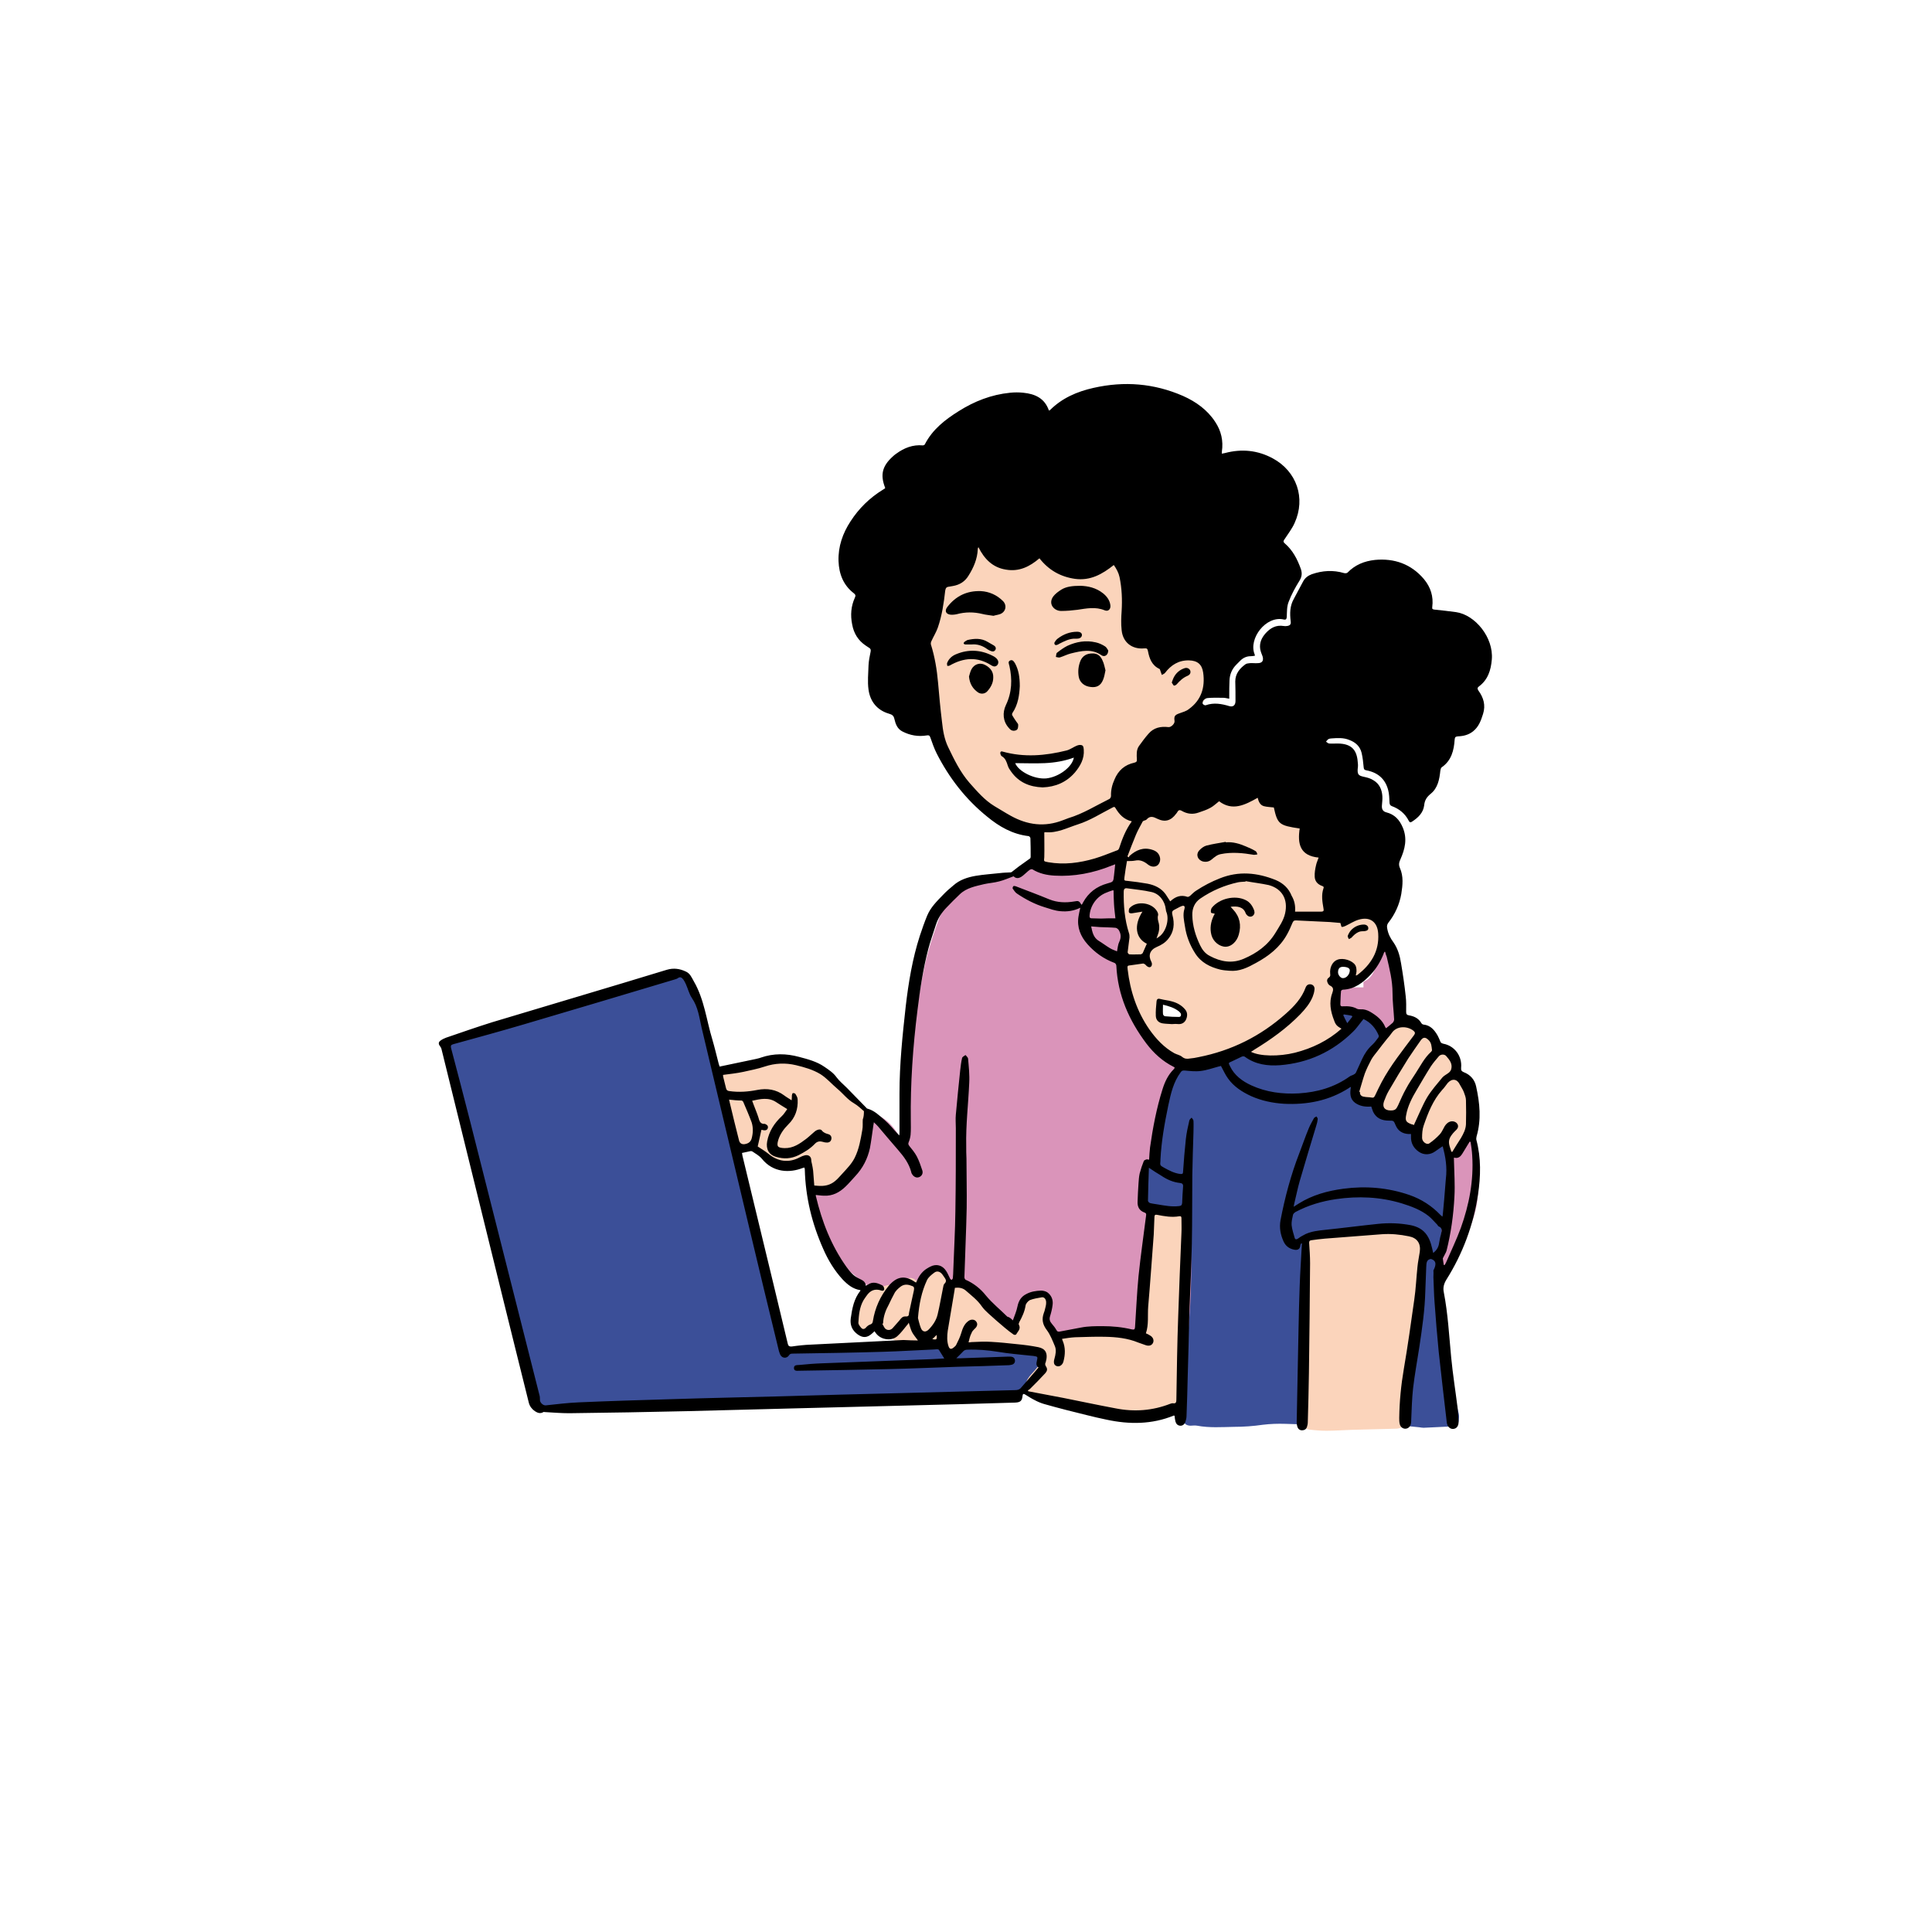 <svg xmlns="http://www.w3.org/2000/svg" xmlns:xlink="http://www.w3.org/1999/xlink" width="500" zoomAndPan="magnify" viewBox="0 0 375 375" height="500" preserveAspectRatio="xMidYMid meet" version="1.0"><defs><clipPath id="ab4c1dbaac"><path d="M 221 195 L 284 195 L 284 277.922 L 221 277.922 Z M 221 195 " clip-rule="nonzero"/></clipPath><clipPath id="14fe254a25"><path d="M 252 238 L 277 238 L 277 277.922 L 252 277.922 Z M 252 238 " clip-rule="nonzero"/></clipPath><clipPath id="3431e471ec"><path d="M 85.078 74 L 289.828 74 L 289.828 277.922 L 85.078 277.922 Z M 85.078 74 " clip-rule="nonzero"/></clipPath></defs><rect x="-37.5" width="450" fill="#ffffff" y="-37.5" height="450" fill-opacity="1"/><rect x="-37.5" width="450" fill="#ffffff" y="-37.5" height="450" fill-opacity="1"/><path fill="#da94ba" d="M 185.617 248.664 C 185.57 248.664 185.527 248.711 185.527 248.711 C 185.215 249.023 184.898 249.383 184.363 249.203 C 183.777 249.023 183.512 248.531 183.422 247.992 C 183.332 247.457 183.195 247.051 182.613 246.871 C 182.391 246.828 182.211 246.559 181.984 246.379 C 181.312 245.707 180.281 245.75 179.656 246.469 C 179.117 247.098 178.625 247.723 178.133 248.395 C 177.547 249.16 176.562 249.562 175.621 248.98 C 175.262 248.754 174.949 248.801 174.637 249.023 C 174.277 249.293 173.918 249.562 173.559 249.785 C 172.527 250.457 171.543 250.367 170.645 249.562 C 170.555 249.473 170.332 249.383 170.199 249.426 C 168.582 249.832 167.375 249.293 166.387 248.039 C 166.027 247.59 165.535 247.23 165.086 246.918 C 164.371 246.426 163.832 245.84 163.562 245.035 C 163.383 244.496 163.07 244.137 162.621 243.871 C 161.008 242.84 160.156 241.27 159.754 239.477 C 159.215 237.281 158.766 235.082 158.363 232.887 C 158.141 231.855 158.812 231.051 159.887 230.961 C 162.176 230.824 164.012 229.703 165.492 228.137 C 166.523 227.059 167.328 225.715 168 224.414 C 168.582 223.25 168.539 221.906 168.406 220.562 C 168.316 219.621 168.18 218.633 168.137 217.691 C 168.09 216.617 168.988 216.035 169.973 216.348 C 171.676 216.887 172.887 218.094 173.918 219.531 C 174.188 219.934 174.457 220.383 174.77 220.785 C 174.902 220.918 175.172 221.188 175.219 221.145 C 175.488 220.965 175.801 220.785 175.891 220.516 C 176.023 220.113 175.98 219.664 175.98 219.262 C 176.113 216.66 176.16 214.016 176.34 211.418 C 176.562 208.594 176.875 205.77 177.191 202.945 C 177.414 200.93 177.547 198.91 177.816 196.938 C 178.133 194.652 178.535 192.367 178.938 190.125 C 179.297 188.289 179.656 186.406 180.191 184.613 C 180.777 182.504 181.492 180.398 182.254 178.336 C 183.016 176.32 184.316 174.707 186.109 173.496 C 187.5 172.602 188.934 171.793 190.414 171.031 C 190.859 170.809 191.488 170.719 192.027 170.762 C 193.773 170.895 195.254 170.18 196.688 169.418 C 197.227 169.148 197.719 168.789 198.168 168.477 C 198.707 168.074 199.379 167.984 200.004 167.805 C 200.723 167.578 201.215 168.117 201.887 168.074 C 203.816 167.938 205.742 167.805 207.672 167.668 C 209.238 167.535 210.809 167.445 212.375 167.312 C 215.066 167.086 217.574 166.324 219.816 164.844 C 220.848 164.172 222.012 163.992 223.18 163.902 C 225.777 163.637 228.199 164.398 230.664 165.07 C 233.758 165.965 236.672 167.312 239.359 169.105 C 240.793 170.043 242.094 171.254 243.262 172.512 C 244.965 174.305 246.578 176.23 248.055 178.203 C 248.996 179.414 249.715 180.848 250.477 182.191 C 251.195 183.492 251.777 184.836 252.359 186.227 C 252.582 186.766 252.629 187.348 252.852 187.883 C 253.48 189.723 254.914 190.527 256.617 191.023 C 258.723 191.648 260.832 191.559 262.895 190.977 C 263.207 190.887 263.477 190.844 263.789 190.797 C 265.852 190.441 266.703 188.961 267.152 187.121 C 267.332 186.449 267.375 185.777 267.508 185.105 C 267.555 184.883 267.598 184.656 267.688 184.434 C 267.914 183.852 268.273 183.582 268.809 183.582 C 269.301 183.582 269.707 183.984 269.84 184.523 C 270.109 185.688 270.422 186.855 270.602 188.02 C 270.781 189.004 270.781 189.992 270.918 190.934 C 271.141 192.41 271.41 193.938 271.59 195.414 C 271.77 196.625 271.902 197.879 271.992 199.09 C 272.035 199.492 272.125 199.719 272.531 199.809 C 273.605 200.121 274.504 200.793 275.355 201.555 C 277.371 203.348 278.672 205.633 280.016 207.965 C 281.18 209.984 281.988 212.133 282.84 214.285 C 283.242 215.363 283.871 216.391 284.453 217.422 C 285.258 218.812 285.664 220.293 285.977 221.816 C 286.289 223.297 286.695 224.773 286.875 226.254 C 287.051 227.555 287.008 228.898 286.965 230.199 C 286.918 231.273 286.828 232.395 286.695 233.469 C 286.336 235.848 285.438 238.086 284.453 240.285 C 283.871 241.582 283.242 242.883 282.391 244.047 C 281.762 244.945 281.047 245.617 279.926 245.93 C 277.102 246.738 274.324 247.633 271.68 248.98 C 270.332 249.652 268.945 250.367 267.555 250.906 C 265.762 251.578 263.879 251.98 262.086 252.609 C 259.352 253.508 256.664 254.449 253.973 255.391 C 251.461 256.242 248.953 257.004 246.309 257.137 C 245.637 257.184 244.965 257.227 244.336 257.227 C 242.273 257.137 240.258 257.539 238.195 257.855 C 235.059 258.301 231.918 258.84 228.781 259.332 C 227.215 259.559 225.598 259.781 223.984 259.828 C 222.863 259.871 221.699 259.648 220.578 259.422 C 220.086 259.332 219.727 258.84 219.281 258.57 C 219.102 258.438 218.832 258.301 218.652 258.301 C 217.352 258.391 216.008 258.527 214.707 258.617 C 213.633 258.707 212.555 258.797 211.434 258.887 C 210.047 259.02 208.609 259.199 207.223 259.242 C 206.234 259.289 205.203 259.152 204.262 258.93 C 203.145 258.617 202.875 257.855 202.965 256.688 C 203.055 255.301 203.055 253.91 203.055 252.52 C 203.055 252.34 202.875 252.07 202.738 252.027 C 201.574 251.715 200.41 251.535 199.242 251.848 C 198.211 252.117 197.898 253.102 197.629 254 C 197.496 254.492 197.406 255.031 197.27 255.566 C 197.09 256.195 196.777 256.688 196.105 256.867 C 195.344 257.047 194.941 256.555 194.492 256.062 C 193.551 255.031 192.566 253.953 191.488 253.059 C 190.367 252.117 189.066 251.355 187.859 250.504 C 187.008 249.785 186.336 249.203 185.617 248.664 Z M 185.617 248.664 " fill-opacity="1" fill-rule="nonzero"/><path fill="#ffffff" d="M 193.773 148.754 C 199.109 151.891 205.832 151.801 210.988 148.395 C 212.285 147.543 212.332 145.035 210.492 144.719 C 206.324 143.957 202.246 144.719 198.75 147.141 C 196.645 148.617 198.66 152.117 200.766 150.637 C 203.32 148.844 206.281 148.082 209.375 148.617 C 209.195 147.41 209.059 146.152 208.879 144.945 C 204.848 147.59 199.871 147.766 195.746 145.301 C 193.551 143.957 191.535 147.453 193.773 148.754 Z M 193.773 148.754 " fill-opacity="1" fill-rule="nonzero"/><path fill="#ffffff" d="M 224.57 193.309 C 224.254 195.281 224.973 197.254 226.809 198.285 C 227.707 198.82 229.051 198.508 229.59 197.566 C 230.082 196.625 229.859 195.371 228.871 194.789 C 228.781 194.742 228.691 194.699 228.602 194.609 C 228.828 194.789 228.828 194.789 228.648 194.609 C 228.512 194.43 228.512 194.473 228.691 194.652 C 228.648 194.562 228.602 194.473 228.559 194.383 C 228.648 194.652 228.648 194.652 228.602 194.43 C 228.559 194.34 228.559 194.25 228.512 194.113 C 228.559 194.383 228.559 194.43 228.559 194.203 C 228.559 193.98 228.559 193.98 228.512 194.293 C 228.691 193.262 228.242 192.055 227.125 191.828 C 226.094 191.648 224.746 192.188 224.57 193.309 Z M 224.57 193.309 " fill-opacity="1" fill-rule="nonzero"/><path fill="#ffffff" d="M 261.906 188.691 C 264.508 188.691 264.508 184.656 261.906 184.656 C 259.309 184.656 259.309 188.691 261.906 188.691 Z M 261.906 188.691 " fill-opacity="1" fill-rule="nonzero"/><path fill="#3b4f98" d="M 193.328 271.57 C 192.609 271.523 191.848 271.438 191.129 271.438 C 190.188 271.48 189.246 271.527 188.305 271.66 C 186.559 271.93 184.809 272.02 183.062 271.883 C 182.211 271.793 181.402 271.93 180.551 271.93 C 178.398 271.93 176.203 271.93 174.051 271.93 C 172.305 271.93 170.555 271.973 168.809 272.02 C 167.555 272.062 166.344 272.062 165.086 272.109 C 163.742 272.199 162.398 272.332 161.008 272.422 C 159.797 272.512 158.543 272.512 157.289 272.555 C 156.035 272.602 154.777 272.734 153.523 272.734 C 152.18 272.781 150.832 272.734 149.488 272.734 C 148.098 272.734 146.664 272.781 145.277 272.824 C 144.336 272.871 143.438 272.914 142.496 272.961 C 139.582 273.094 136.668 273.23 133.758 273.363 C 132.547 273.406 131.336 273.363 130.172 273.363 C 127.93 273.363 125.645 273.363 123.402 273.273 C 122.148 273.23 120.891 273.184 119.59 273.316 C 118.336 273.496 116.992 273.496 115.738 273.363 C 113.496 273.184 111.254 273.316 108.969 273.363 C 107.848 273.363 106.773 273.406 105.652 273.363 C 104.98 273.363 104.484 272.961 104.262 272.379 C 104.039 271.793 103.812 271.168 103.633 270.539 C 103.051 268.613 102.426 266.684 101.93 264.711 C 100.988 260.855 100.184 257.004 99.242 253.148 C 98.613 250.594 97.809 248.039 97.227 245.438 C 96.461 242.301 95.836 239.117 95.117 235.934 C 94.715 234.141 94.312 232.348 93.863 230.555 C 93.102 227.465 92.34 224.371 91.531 221.277 C 90.816 218.363 90.055 215.449 89.336 212.539 C 88.754 210.16 88.172 207.785 87.633 205.457 C 87.453 204.738 87.363 204.066 87.23 203.348 C 87.141 202.902 87.273 202.543 87.633 202.316 C 87.902 202.137 88.215 201.961 88.527 201.824 C 91.082 200.84 93.594 199.762 96.148 198.957 C 99.195 197.969 102.336 197.207 105.473 196.355 C 106.996 195.906 108.52 195.504 110 195.012 C 115.512 193.262 121.027 191.516 126.539 189.766 C 127.031 189.633 127.527 189.453 128.02 189.273 C 129.23 188.781 130.438 188.824 131.695 188.961 C 132.098 189.004 132.547 189.23 132.816 189.543 C 133.352 190.215 133.844 190.934 134.25 191.695 C 136.086 195.191 137.027 199 138.059 202.766 C 139.449 207.832 140.75 212.941 141.957 218.051 C 143.035 222.578 143.977 227.195 145.051 231.723 C 145.992 235.711 147.156 239.609 148.145 243.555 C 149.445 248.754 150.656 253.953 151.91 259.152 C 152.09 259.918 152.27 260.633 152.492 261.395 C 152.672 262.066 153.164 262.426 153.883 262.426 C 156.301 262.383 158.68 262.383 161.055 261.797 C 161.859 261.621 162.758 261.711 163.609 261.711 C 164.641 261.664 165.625 261.621 166.656 261.621 C 168.18 261.574 169.703 261.531 171.227 261.531 C 172.574 261.531 173.961 261.574 175.309 261.574 C 177.816 261.574 180.371 261.574 182.883 261.531 C 183.777 261.531 184.676 261.441 185.57 261.441 C 187.188 261.441 188.844 261.441 190.457 261.395 C 191.711 261.352 192.969 261.305 194.223 261.215 C 196.734 261.035 199.109 261.441 201.352 262.562 C 202.605 263.188 203.008 263.996 202.469 265.25 C 201.617 267.176 200.586 269.059 198.84 270.406 C 197.676 271.301 196.285 271.301 194.941 271.438 C 194.445 271.48 193.953 271.438 193.418 271.438 C 193.328 271.523 193.328 271.57 193.328 271.57 Z M 193.328 271.57 " fill-opacity="1" fill-rule="nonzero"/><g clip-path="url(#ab4c1dbaac)"><path fill="#3b4f98" d="M 230.395 234.859 C 228.918 235.531 227.48 235.398 226.047 234.906 C 225.332 234.68 224.703 234.367 223.895 234.5 C 222.953 234.68 221.969 233.965 221.609 232.887 C 221.387 232.215 221.207 231.496 221.207 230.781 C 221.207 229.75 221.297 228.676 221.52 227.645 C 221.836 226.254 223 225.266 224.164 225.133 C 224.434 225.09 224.746 225.133 225.062 225.133 C 225.062 224.91 225.062 224.684 225.062 224.414 C 225.016 223.922 224.926 223.43 224.973 222.938 C 225.285 219.801 225.645 216.707 226.586 213.703 C 227.078 212.09 227.75 210.52 228.332 208.906 C 228.379 208.773 228.422 208.547 228.379 208.414 C 227.887 206.621 228.871 205.367 230.754 205.5 C 232.188 205.59 233.621 205.633 235.059 205.723 C 235.238 205.723 235.414 205.723 235.594 205.723 C 236.715 205.812 237.703 205.41 238.555 204.738 C 239.496 204.02 240.57 203.977 241.645 204.109 C 242.051 204.156 242.453 204.648 242.812 204.918 C 242.945 205.008 243.172 205.188 243.305 205.141 C 246.398 204.781 249.492 204.426 252.582 204.109 C 254.105 203.93 255.633 203.84 257.246 203.664 C 257.066 202.766 257.559 202.273 258.141 201.781 C 258.949 201.02 259.621 200.121 260.336 199.27 C 260.426 199.137 260.426 198.91 260.426 198.73 C 260.426 198.641 260.336 198.551 260.293 198.465 C 259.891 197.699 259.891 196.938 260.383 196.223 C 260.875 195.594 261.773 195.234 262.578 195.594 C 263.34 195.906 264.012 196.445 264.73 196.895 C 265 197.074 265.27 197.297 265.582 197.387 C 266.211 197.566 266.656 197.969 266.973 198.598 C 267.105 198.82 267.285 199.09 267.465 199.227 C 268.227 199.809 268.539 200.57 268.359 201.512 C 268.047 202.988 267.195 203.977 265.672 204.289 C 267.105 204.961 268.496 205.633 269.93 206.262 C 272.305 207.293 274.324 208.727 275.938 210.746 C 276.207 211.059 276.52 211.328 276.789 211.641 C 277.371 212.402 278 213.211 278.492 214.016 C 279.164 215.137 279.703 216.391 280.375 217.512 C 281.496 219.395 281.762 221.504 281.898 223.609 C 282.031 225.582 281.629 227.465 281.18 229.391 C 280.777 231.094 280.598 232.887 280.328 234.637 C 279.969 237.461 279.613 240.328 279.297 243.152 C 279.164 244.094 279.254 245.035 279.566 245.977 C 280.059 247.32 280.148 248.711 279.656 250.145 C 278.895 252.34 278.984 254.582 279.074 256.867 C 279.254 261.215 280.555 265.34 281.852 269.418 C 282.391 271.078 282.75 272.781 283.152 274.438 C 283.242 274.844 283.199 275.289 283.152 275.738 C 283.062 276.41 282.613 276.859 281.988 276.859 C 280.105 276.949 278.223 277.039 276.34 277.129 C 276.07 277.129 275.801 277.082 275.531 277.039 C 273.875 276.902 272.172 276.637 270.512 276.637 C 267.195 276.59 263.879 276.727 260.562 276.68 C 256.887 276.637 253.164 276.457 249.492 276.367 C 248.012 276.32 246.578 276.367 245.098 276.547 C 243.262 276.816 241.379 276.949 239.539 276.949 C 237.164 276.992 234.742 277.172 232.367 276.727 C 231.918 276.637 231.473 276.727 231.023 276.727 C 230.125 276.68 229.633 276.188 229.68 275.289 C 229.902 271.211 230.082 267.133 230.305 263.055 C 230.531 259.152 230.977 255.211 231.113 251.309 C 231.246 246.961 231.426 242.613 230.754 238.266 C 230.531 237.191 230.484 236.023 230.395 234.859 Z M 230.395 234.859 " fill-opacity="1" fill-rule="nonzero"/></g><path fill="#ffffff" d="M 194.805 144.094 L 212.152 144.094 L 212.152 151.801 L 194.805 151.801 Z M 194.805 144.094 " fill-opacity="1" fill-rule="nonzero"/><path fill="#ffffff" d="M 223.672 191.156 L 231.473 191.156 L 231.473 198.957 L 223.672 198.957 Z M 223.672 191.156 " fill-opacity="1" fill-rule="nonzero"/><path fill="#ffffff" d="M 256.977 183.984 L 264.641 183.984 L 264.641 191.648 L 256.977 191.648 Z M 256.977 183.984 " fill-opacity="1" fill-rule="nonzero"/><path fill="#fbd4bb" d="M 218.652 166.457 C 217.801 166.324 217.039 166.324 216.32 166.906 C 215.828 167.312 215.199 167.535 214.574 167.668 C 213.316 167.938 212.02 168.164 210.719 168.297 C 209.867 168.387 209.016 168.297 208.164 168.297 C 206.773 168.25 205.383 168.25 203.949 168.207 C 202.738 168.164 202.336 167.715 202.246 166.547 C 202.156 165.16 202.113 163.812 201.887 162.426 C 201.754 161.348 201.441 161.125 200.363 160.945 C 198.527 160.676 196.824 160.004 195.297 158.883 C 194.402 158.258 193.328 157.852 192.43 157.227 C 190.773 156.059 188.98 154.984 187.633 153.461 C 187.363 153.145 187.188 152.832 186.961 152.473 C 186.199 151.398 185.395 150.324 184.629 149.203 C 184.137 148.441 183.688 147.68 183.332 146.871 C 182.836 145.707 182.391 144.496 182.074 143.285 C 181.809 142.164 181.719 141.043 181.582 139.879 C 181.27 137.055 181.133 134.188 180.551 131.363 C 180.148 129.48 179.926 127.598 179.566 125.715 C 179.387 124.594 179.566 123.562 180.059 122.531 C 180.461 121.77 180.598 120.918 180.867 120.113 C 181.133 119.348 181.449 118.586 181.629 117.824 C 181.895 116.793 182.074 115.762 182.254 114.734 C 182.301 114.508 182.344 114.238 182.391 113.969 C 182.613 113.074 183.105 112.672 184.047 112.715 C 184.586 112.715 185.168 112.852 185.707 112.762 C 186.691 112.625 187.41 112 187.77 111.059 C 188.262 109.848 188.801 108.637 188.711 107.293 C 188.711 106.977 188.664 106.711 188.574 106.395 C 188.352 105.77 188.441 105.23 188.891 104.961 C 189.383 104.648 189.875 104.738 190.367 105.273 C 190.684 105.633 191.039 105.992 191.266 106.395 C 191.848 107.336 192.652 108.055 193.641 108.504 C 194.18 108.727 194.762 108.77 195.344 108.906 C 197.004 109.219 198.66 109.039 200.141 108.145 C 201.172 107.516 202.113 107.605 203.098 108.234 C 204.172 108.906 205.203 109.758 206.461 110.117 C 207.086 110.297 207.672 110.562 208.297 110.652 C 209.867 110.879 211.434 111.191 212.961 110.473 C 213.496 110.25 213.988 109.938 214.438 109.531 C 215.336 108.727 216.41 109.039 216.77 110.16 C 217.082 111.191 217.488 112.223 217.844 113.254 C 217.98 113.656 218.113 114.105 218.16 114.555 C 218.25 116.527 218.203 118.543 218.34 120.516 C 218.383 121.5 218.605 122.488 218.922 123.473 C 219.191 124.324 219.906 124.727 220.805 124.773 C 221.34 124.773 221.836 124.773 222.371 124.773 C 223.402 124.816 223.941 125.402 223.941 126.43 C 223.941 126.879 223.895 127.371 223.852 127.82 C 223.805 129.074 224.523 129.344 225.598 128.941 C 226.094 128.762 226.539 128.312 227.035 128.09 C 227.93 127.688 228.828 127.238 229.77 127.016 C 231.203 126.609 232.816 127.418 233.848 128.941 C 234.609 130.062 234.832 131.363 234.742 132.707 C 234.652 134.543 234.027 136.113 232.457 137.277 C 231.652 137.906 230.887 138.578 230.172 139.297 C 229.59 139.922 229.008 140.551 228.512 141.27 C 227.797 142.254 227.215 142.523 226.004 142.254 C 225.957 142.254 225.914 142.254 225.914 142.211 C 225.152 142.031 224.434 141.852 223.672 142.344 C 222.641 143.062 221.746 143.824 221.566 145.121 C 221.43 145.973 221.43 146.828 221.387 147.68 C 221.387 149.246 220.805 149.875 219.234 150.008 C 218.113 150.098 217.352 150.727 217.039 151.98 C 216.59 153.82 216.859 155.523 218.203 157 C 218.426 157.27 218.652 157.496 218.875 157.762 C 219.234 158.258 219.684 158.57 220.266 158.703 C 220.309 158.703 220.355 158.75 220.398 158.75 C 221.117 159.199 221.746 159.242 222.371 158.523 C 222.82 157.988 223.762 158.078 224.344 158.48 C 225.465 159.242 226.363 159.02 227.078 157.852 C 227.391 157.359 227.84 156.91 228.289 156.555 C 228.469 156.418 228.781 156.375 229.051 156.375 C 229.633 156.418 230.172 156.508 230.754 156.641 C 232.145 156.867 233.398 156.688 234.609 155.926 C 235.102 155.613 235.551 155.387 235.863 154.848 C 236.133 154.355 236.895 154.445 237.254 154.938 C 237.973 155.969 238.957 155.969 240.031 155.703 C 240.84 155.523 241.645 155.344 242.23 154.672 C 242.273 154.625 242.32 154.625 242.363 154.582 C 243.262 154.133 244.785 154.938 244.918 155.879 C 244.965 156.328 245.188 156.465 245.547 156.418 C 245.816 156.375 246.082 156.285 246.398 156.238 C 247.07 156.016 247.609 156.238 247.832 156.91 C 248.191 157.988 248.996 158.66 249.805 159.332 C 250.164 159.645 250.789 159.691 251.328 159.691 C 252.492 159.781 252.898 160.184 252.809 161.348 C 252.762 161.664 252.809 161.977 252.719 162.246 C 252.312 163.59 253.613 165.023 254.781 165.113 C 254.824 165.113 254.871 165.113 254.871 165.113 C 256.75 165.203 256.84 166.234 256.484 167.625 C 256.305 168.25 256.078 168.836 255.898 169.461 C 255.766 169.91 255.898 170.18 256.395 170.312 C 257.602 170.672 257.871 171.074 257.781 172.285 C 257.781 172.602 257.738 172.914 257.691 173.227 C 257.516 174.977 257.871 176.59 258.902 177.98 C 259.039 178.156 259.309 178.203 259.531 178.293 C 259.754 178.336 260.07 178.246 260.203 178.383 C 260.562 178.652 260.875 178.562 261.234 178.336 C 261.816 178.023 262.398 177.754 262.98 177.484 C 263.922 177.039 265.402 177.215 266.121 178.023 C 266.523 178.473 266.973 178.918 267.152 179.414 C 268.273 182.281 268.004 184.973 265.984 187.348 C 265.449 188.02 264.953 188.734 264.418 189.363 C 264.191 189.633 263.832 189.902 263.477 189.992 C 262.848 190.125 262.309 189.633 262.309 189.004 C 262.309 188.734 262.398 188.512 262.398 188.242 C 262.535 187.348 261.773 186.539 260.875 186.766 C 260.293 186.941 259.754 187.301 259.219 187.617 C 258.859 187.84 258.77 188.242 259.039 188.602 C 259.711 189.5 259.711 190.484 259.395 191.516 C 259.129 192.32 259.172 193.129 259.441 193.938 C 259.844 195.281 260.07 196.672 260.426 198.059 C 260.516 198.465 260.695 198.867 260.742 199.227 C 260.875 199.898 260.605 200.57 259.98 200.793 C 258.23 201.465 256.977 202.812 255.453 203.797 C 253.75 204.871 252 205.547 249.984 205.633 C 247.965 205.723 245.949 205.59 243.934 205.188 C 243.348 205.051 242.723 205.098 242.184 204.918 C 241.555 204.738 240.973 204.379 240.348 204.109 C 240.078 204.02 239.766 203.93 239.539 203.977 C 238.508 204.289 237.523 204.695 236.492 205.008 C 235.953 205.188 235.371 205.41 234.789 205.547 C 232.234 205.992 229.723 206.082 227.305 204.918 C 225.777 204.156 224.57 203.078 223.629 201.691 C 222.461 199.941 221.297 198.195 220.176 196.445 C 219.324 195.102 219.145 193.488 218.742 191.965 C 218.113 189.812 218.023 187.66 218.113 185.465 C 218.16 184.477 218.203 183.492 218.34 182.504 C 218.473 181.43 218.34 180.398 218.113 179.367 C 217.934 178.516 217.934 177.664 217.754 176.812 C 217.172 173.363 217.844 170 218.562 166.684 C 218.652 166.684 218.652 166.594 218.652 166.457 Z M 203.41 151.758 C 204.398 151.801 205.383 151.621 206.145 150.906 C 207.266 149.918 208.434 148.977 209.016 147.543 C 209.238 147.051 209.285 146.559 208.926 146.199 C 208.566 145.797 208.074 145.75 207.535 146.062 C 207.223 146.242 206.816 146.332 206.504 146.512 C 205.789 146.961 204.98 147.051 204.172 147.23 C 203.32 147.41 202.516 147.32 201.707 147.23 C 201.352 147.184 200.945 147.141 200.586 147.141 C 200.23 147.184 199.914 147.32 199.559 147.41 C 199.332 147.453 199.109 147.5 198.883 147.453 C 198.211 147.273 197.586 147.004 196.957 146.871 C 196.465 146.781 196.062 146.961 195.883 147.453 C 195.703 147.945 195.973 148.305 196.375 148.574 C 196.824 148.934 197.227 149.336 197.719 149.648 C 198.348 150.055 199.02 150.41 199.648 150.77 C 199.824 150.859 200.004 150.906 200.184 150.996 C 201.172 151.621 202.203 151.801 203.41 151.758 Z M 226.496 194.203 C 226.227 194.293 225.867 194.34 225.598 194.52 C 224.793 195.055 225.242 195.816 225.332 196.535 C 225.422 197.074 225.734 197.387 226.273 197.523 C 226.629 197.609 226.988 197.699 227.301 197.836 C 227.977 198.148 228.559 198.148 228.918 197.699 C 229.32 197.207 229.41 196.492 228.961 195.996 C 228.379 195.371 227.617 194.879 226.945 194.383 C 226.898 194.203 226.719 194.25 226.496 194.203 Z M 226.496 194.203 " fill-opacity="1" fill-rule="nonzero"/><path fill="#fbd4bb" d="M 199.961 261.484 C 198.84 262.293 197.719 262.246 196.465 261.305 C 196.062 261.035 195.477 260.855 195.031 260.902 C 194.402 260.945 193.863 260.902 193.328 260.68 C 193.102 260.59 192.832 260.633 192.566 260.633 C 191.938 260.68 191.309 260.68 190.727 260.723 C 190.457 260.77 190.188 260.77 189.965 260.902 C 189.426 261.215 188.891 261.262 188.395 260.992 C 187.902 260.723 187.41 260.363 186.828 260.004 C 186.738 260.141 186.602 260.363 186.512 260.543 C 186.289 260.945 186.066 261.441 185.75 261.797 C 184.855 262.828 183.422 262.562 182.836 261.305 C 182.75 261.082 182.66 260.855 182.57 260.633 C 181.852 260.77 181.09 260.945 180.371 261.035 C 179.52 261.172 178.758 261.035 177.953 260.723 C 177.504 260.543 177.012 260.543 176.52 260.5 C 175.844 260.453 175.172 260.453 174.5 260.41 C 173.918 260.363 173.379 260.184 173.156 259.559 C 172.934 258.977 173.246 258.57 173.648 258.168 C 173.02 258.707 172.348 259.152 171.543 258.66 C 170.734 258.211 170.781 257.406 170.871 256.645 C 170.152 256.285 170.199 256.285 169.793 256.914 C 169.523 257.359 169.211 257.766 168.809 258.125 C 168.27 258.617 167.641 258.887 166.879 258.48 C 166.254 258.168 165.895 257.496 166.027 256.645 C 166.117 256.062 166.297 255.434 166.434 254.852 C 166.477 254.672 166.523 254.492 166.566 254.312 C 165.445 253.551 165.402 252.879 166.477 252.07 C 167.238 251.535 168 250.996 168.762 250.457 C 168.809 250.414 168.898 250.367 168.941 250.324 C 169.434 249.605 170.152 249.516 170.961 249.742 C 171.184 249.785 171.496 249.695 171.723 249.605 C 172.395 249.336 172.797 249.383 173.109 249.742 C 173.469 250.234 173.246 250.684 172.977 251.129 C 172.484 251.98 171.992 252.832 171.496 253.688 C 171.543 253.73 171.633 253.773 171.676 253.82 C 171.855 253.598 172.035 253.371 172.168 253.148 C 172.348 252.879 172.484 252.609 172.664 252.387 C 173.109 251.578 173.559 250.816 174.051 250.012 C 174.188 249.785 174.5 249.605 174.727 249.383 C 174.949 249.203 175.219 249.07 175.441 248.844 C 175.934 248.352 176.383 247.859 177.145 248.129 C 177.906 248.395 178.266 248.98 178.266 249.832 C 178.578 249.383 178.848 248.98 179.164 248.531 C 179.836 247.68 180.641 247.008 181.672 246.648 C 182.66 246.289 183.555 246.738 183.824 247.723 C 183.957 248.262 184.047 248.801 184.137 249.293 C 184.586 249.383 184.988 249.426 185.395 249.516 C 185.48 249.516 185.617 249.516 185.707 249.516 C 186.691 249.246 187.051 249.383 187.5 250.324 C 187.543 250.367 187.543 250.414 187.59 250.457 C 188.891 250.145 189.695 250.457 190.234 252.297 C 190.367 252.699 190.547 252.922 190.949 253.148 C 191.445 253.371 191.801 253.863 192.117 254.312 C 192.789 255.344 193.73 255.926 194.895 256.285 C 195.477 256.465 196.062 256.777 196.645 257.004 C 197.359 256.105 197.629 254.984 197.941 253.91 C 198.211 253.148 198.527 252.43 199.242 252.07 C 200.23 251.578 201.262 251.219 202.379 251.355 C 202.918 251.445 203.234 251.758 203.277 252.297 C 203.367 253.191 203.59 254.09 203.098 254.984 C 202.648 255.746 203.008 256.555 203.77 256.957 C 204.352 257.27 204.758 257.766 204.891 258.391 C 204.98 258.75 205.203 258.887 205.562 258.84 C 206.594 258.707 207.582 258.57 208.609 258.527 C 211.121 258.301 213.586 258.348 216.051 258.84 C 217.398 259.109 218.785 259.242 220.133 259.422 C 220.535 259.469 220.668 259.289 220.715 258.977 C 220.848 258.301 220.984 257.629 221.074 256.957 C 221.52 254.359 221.969 251.805 222.328 249.203 C 222.508 247.812 222.641 246.379 222.641 244.988 C 222.688 242.121 222.777 239.254 223.18 236.43 C 223.359 235.172 223.852 234.77 225.152 234.949 C 226.227 235.082 227.305 235.172 228.379 235.262 C 229.32 235.352 229.949 236.023 229.992 237.145 C 230.035 238.625 230.082 240.105 230.125 241.539 C 230.215 245.305 229.992 249.07 229.633 252.832 C 229.543 253.82 229.32 254.805 229.184 255.793 C 229.141 256.062 229.094 256.332 229.051 256.645 C 229.949 256.914 230.125 257.629 230.125 258.438 C 230.125 259.062 230.125 259.738 230.082 260.363 C 229.902 263.68 229.723 267 229.5 270.27 C 229.453 271.168 229.273 272.062 229.098 272.914 C 228.918 273.855 228.379 274.305 227.391 274.305 C 226.004 274.348 224.57 274.215 223.223 274.348 C 221.387 274.527 219.637 273.992 217.844 273.945 C 216.949 273.902 216.051 273.812 215.156 273.812 C 213.273 273.812 211.434 273.453 209.598 272.961 C 208.699 272.734 207.805 272.555 206.863 272.332 C 204.891 271.883 202.965 271.438 201.035 270.941 C 200.543 270.809 200.094 270.539 199.648 270.227 C 199.152 269.867 199.02 269.328 199.109 268.746 C 199.199 267.941 199.648 267.312 200.184 266.73 C 200.723 266.148 201.262 265.52 201.754 264.891 C 202.203 264.355 202.695 263.727 202.336 262.965 C 202.203 262.695 201.934 262.426 201.664 262.293 C 201.125 262.023 200.586 261.797 199.961 261.484 Z M 199.961 261.484 " fill-opacity="1" fill-rule="nonzero"/><g clip-path="url(#14fe254a25)"><path fill="#fbd4bb" d="M 272.262 275.199 C 272.352 275.289 272.441 275.379 272.484 275.469 C 272.934 276.008 272.797 276.68 272.172 276.992 C 271.812 277.172 271.41 277.309 271.004 277.309 C 268.137 277.398 265.223 277.441 262.355 277.531 C 260.742 277.578 259.082 277.711 257.469 277.711 C 256.395 277.711 255.273 277.621 254.195 277.488 C 253.164 277.352 252.539 276.637 252.582 275.559 C 252.629 273.992 252.809 272.465 252.852 270.898 C 252.941 269.148 253.031 267.355 253.078 265.562 C 253.301 258.84 253.57 252.117 253.793 245.348 C 253.84 244.137 253.75 242.93 253.703 241.719 C 253.703 241.492 253.57 241.227 253.48 241.047 C 253.031 240.328 253.344 239.52 254.195 239.387 C 255.004 239.254 255.809 239.254 256.617 239.164 C 259.262 238.938 261.953 238.668 264.598 238.402 C 265 238.355 265.359 238.312 265.762 238.266 C 266.523 238.176 267.195 238.176 267.957 238.312 C 268.809 238.492 269.75 238.355 270.648 238.223 C 272.574 237.906 274.188 238.578 275.668 239.656 C 276.207 240.016 276.473 240.598 276.562 241.27 C 276.832 243.285 276.473 245.215 275.938 247.141 C 275.531 248.574 275.219 250.055 274.859 251.535 C 274.77 251.98 274.77 252.387 275.039 252.789 C 275.219 253.059 275.176 253.461 275.129 253.82 C 274.727 256.332 274.098 258.797 273.828 261.352 C 273.383 265.43 272.797 269.508 272.797 273.586 C 272.797 274.125 272.574 274.617 272.441 275.156 C 272.352 275.199 272.305 275.199 272.262 275.199 Z M 272.262 275.199 " fill-opacity="1" fill-rule="nonzero"/></g><path fill="#fbd4bb" d="M 156.707 225.492 C 156.527 225.625 156.438 225.672 156.348 225.762 C 155.855 226.164 155.27 226.254 154.688 226.031 C 154.152 225.805 153.746 225.852 153.254 226.254 C 152.625 226.793 151.773 226.883 150.969 226.883 C 150.297 226.883 149.891 226.297 149.535 225.805 C 149.309 225.535 149.086 225.266 148.773 225.043 C 148.012 224.551 147.605 223.789 147.203 223.027 C 147.023 222.668 146.801 222.398 146.395 222.355 C 146.352 222.355 146.262 222.355 146.262 222.309 C 145.723 221.77 145.23 221.996 144.691 222.309 C 143.977 222.668 143.168 222.445 142.809 221.727 C 142.363 220.875 142.047 219.977 141.824 219.082 C 141.375 217.02 141.062 214.957 140.613 212.895 C 140.48 212.223 140.121 211.641 139.852 211.012 C 139.762 210.836 139.672 210.699 139.582 210.52 C 138.867 208.863 139.18 208.414 140.434 207.652 C 142.227 206.531 144.109 206.219 146.219 206.441 C 147.293 206.574 148.324 206.574 149.398 206.309 C 150.477 206.039 151.598 206.039 152.715 206.082 C 153.973 206.129 155.227 206.352 156.438 206.531 C 157.332 206.664 158.094 207.023 158.68 207.785 C 158.766 207.922 158.902 208.055 159.035 208.102 C 161.055 209.176 162.578 210.789 164.191 212.402 C 164.504 212.719 164.91 212.895 165.266 213.121 C 165.672 213.344 166.117 213.523 166.477 213.836 C 168.137 215.496 169.258 217.469 168.496 219.844 C 168.18 220.875 168 222.039 167.555 222.98 C 167.105 223.879 166.789 224.773 166.477 225.672 C 166.387 226.031 165.938 226.297 165.625 226.613 C 165.492 226.793 165.266 226.973 165.223 227.148 C 165.043 227.598 164.953 228.09 164.82 228.539 C 164.641 229.031 164.281 229.301 163.789 229.57 C 163.203 229.883 162.711 230.332 162.219 230.824 C 161.68 231.363 161.234 231.453 160.559 231.184 C 160.426 231.141 160.293 231.051 160.156 231.094 C 159.664 231.184 159.172 231.273 158.68 231.41 C 157.738 231.633 157.152 231.273 157.062 230.332 C 156.93 229.168 156.887 227.957 156.84 226.793 C 156.75 226.344 156.75 225.984 156.707 225.492 Z M 156.707 225.492 " fill-opacity="1" fill-rule="nonzero"/><path fill="#fbd4bb" d="M 274.504 219.215 C 272.531 219.262 271.68 218.23 271.5 216.438 C 269.57 216.75 268.137 216.348 267.867 214.105 C 267.285 214.242 266.746 214.422 266.164 214.555 C 264.102 214.957 262.848 213.746 263.07 211.641 C 263.387 209.043 264.328 206.621 265.895 204.469 C 267.375 202.453 268.945 200.57 271.094 199.27 C 271.59 199 272.035 198.867 272.574 199.047 C 273.203 199.227 273.785 199.492 274.367 199.719 C 275.086 199.941 275.848 200.168 276.562 200.391 C 278.223 200.93 279.434 201.961 280.238 203.574 C 280.598 204.246 281.137 204.828 281.629 205.41 C 282.973 206.934 284.094 208.504 284.586 210.52 C 284.676 210.836 284.766 211.102 284.855 211.371 C 285.348 212.629 285.527 213.883 285.348 215.227 C 284.992 218.008 284.141 220.605 282.793 223.07 C 282.703 223.207 282.66 223.297 282.57 223.43 C 282.258 223.922 281.809 224.191 281.18 224.059 C 280.598 223.922 280.418 223.473 280.238 222.98 C 280.105 222.531 279.926 222.129 279.703 221.727 C 279.566 221.457 279.387 221.414 279.074 221.594 C 278.535 221.949 278 222.219 277.414 222.488 C 276.473 222.938 275.578 222.801 274.996 221.906 C 274.68 221.367 274.547 220.742 274.367 220.113 C 274.457 219.801 274.504 219.574 274.504 219.215 Z M 274.504 219.215 " fill-opacity="1" fill-rule="nonzero"/><g clip-path="url(#3431e471ec)"><path fill="#000000" d="M 277.73 244.363 C 276.832 244.496 276.879 245.215 276.832 245.93 C 276.789 247.5 276.699 249.07 276.652 250.594 C 276.562 254.27 276.027 257.898 275.488 261.484 C 275.086 264.129 274.59 266.773 274.277 269.465 C 274.055 271.48 274.008 273.496 273.918 275.516 C 273.918 275.738 273.918 275.965 273.875 276.23 C 273.785 276.859 273.383 277.262 272.844 277.309 C 272.305 277.352 271.812 276.992 271.68 276.367 C 271.59 276.008 271.59 275.605 271.59 275.246 C 271.633 272.02 271.945 268.836 272.484 265.699 C 273.246 261.262 273.875 256.777 274.504 252.297 C 274.816 250.188 274.906 247.992 275.129 245.887 C 275.219 244.898 275.441 243.957 275.578 242.973 C 275.801 241.359 275.086 240.285 273.473 239.969 C 271.723 239.609 269.977 239.434 268.184 239.566 C 264.508 239.836 260.832 240.148 257.156 240.418 C 256.258 240.508 255.363 240.598 254.512 240.73 C 254.195 240.777 254.105 240.91 254.105 241.227 C 254.195 242.57 254.285 243.871 254.285 245.215 C 254.242 252.297 254.152 259.379 254.062 266.461 C 254.02 269.688 253.93 272.871 253.84 276.098 C 253.84 276.41 253.75 276.727 253.66 277.039 C 253.48 277.441 253.164 277.621 252.719 277.621 C 252.27 277.621 251.957 277.352 251.82 276.949 C 251.73 276.68 251.688 276.367 251.688 276.051 C 251.82 270 251.91 263.949 252.047 257.898 C 252.09 255.121 252.18 252.34 252.27 249.562 C 252.359 247.008 252.539 244.453 252.672 241.898 C 252.672 241.719 252.672 241.582 252.719 241.402 C 252.672 241.359 252.629 241.359 252.582 241.312 C 252.539 241.449 252.402 241.582 252.402 241.672 C 252.359 242.391 251.957 242.703 251.238 242.57 C 250.254 242.391 249.535 241.852 249.133 240.957 C 248.551 239.656 248.281 238.312 248.551 236.832 C 249.402 232.395 250.566 228.047 252.18 223.879 C 252.809 222.266 253.344 220.652 254.02 219.035 C 254.285 218.363 254.691 217.691 255.047 217.02 C 255.137 216.887 255.363 216.797 255.543 216.707 C 255.633 216.887 255.809 217.066 255.766 217.242 C 255.723 217.648 255.633 218.051 255.496 218.453 C 254.422 222.039 253.301 225.672 252.27 229.258 C 251.867 230.645 251.598 232.082 251.238 233.516 C 251.195 233.695 251.148 233.918 251.105 234.23 C 251.508 233.965 251.82 233.785 252.09 233.605 C 254.734 231.945 257.691 231.141 260.742 230.734 C 265.09 230.152 269.391 230.512 273.562 231.945 C 275.891 232.754 277.91 234.055 279.613 235.848 C 279.703 235.934 279.836 236.023 279.969 236.16 C 280.016 235.934 280.059 235.758 280.059 235.621 C 280.238 233.695 280.418 231.766 280.555 229.84 C 280.598 229.48 280.598 229.121 280.645 228.766 C 280.91 226.613 280.598 224.551 280.016 222.488 C 279.523 222.801 279.027 223.16 278.582 223.473 C 277.594 224.191 276.383 224.238 275.398 223.562 C 274.367 222.848 273.828 221.859 273.875 220.605 C 273.875 220.473 273.875 220.336 273.875 220.113 C 273.695 220.113 273.516 220.113 273.336 220.113 C 272.172 220.023 271.32 219.484 270.871 218.363 C 270.512 217.512 270.512 217.512 269.57 217.512 C 268.227 217.512 267.152 217.066 266.523 215.809 C 266.391 215.496 266.301 215.137 266.164 214.777 C 265.043 214.867 263.969 214.734 263.027 214.062 C 261.996 213.301 261.996 212.18 262.219 210.969 C 261.996 211.059 261.906 211.102 261.816 211.191 C 257.961 213.656 253.703 214.465 249.223 214.242 C 247.023 214.105 244.875 213.656 242.855 212.762 C 241.109 211.953 239.496 210.926 238.375 209.355 C 237.836 208.637 237.477 207.785 236.984 206.891 C 236.895 206.934 236.715 206.98 236.492 207.023 C 235.324 207.34 234.207 207.742 233.039 207.875 C 232.008 208.012 230.934 207.875 229.902 207.785 C 229.59 207.785 229.41 207.785 229.184 208.102 C 227.75 210.027 227.258 212.27 226.766 214.555 C 226.047 218.008 225.422 221.504 225.242 225.043 C 225.242 225.133 225.242 225.223 225.242 225.312 C 225.152 226.207 225.152 226.207 225.957 226.656 C 226.945 227.195 227.93 227.734 229.094 227.867 C 229.5 227.91 229.633 227.824 229.633 227.418 C 229.77 225.312 229.949 223.207 230.172 221.098 C 230.305 219.887 230.574 218.68 230.844 217.512 C 230.887 217.289 231.113 217.109 231.293 216.93 C 231.426 217.156 231.652 217.332 231.652 217.559 C 231.695 218.273 231.652 219.035 231.652 219.754 C 231.562 222.535 231.473 225.312 231.426 228.09 C 231.383 232.527 231.426 236.965 231.336 241.402 C 231.246 245.574 231.066 249.695 230.887 253.863 C 230.887 254.223 230.844 254.582 230.844 254.941 C 230.754 259.062 230.664 263.145 230.531 267.266 C 230.484 269.777 230.395 272.289 230.305 274.797 C 230.305 275.199 230.215 275.605 230.082 276.008 C 229.902 276.457 229.543 276.77 229.051 276.727 C 228.559 276.68 228.289 276.367 228.156 275.918 C 228.066 275.559 228.02 275.199 227.977 274.797 C 227.93 274.797 227.887 274.754 227.84 274.754 C 223.582 276.5 219.191 276.5 214.797 275.559 C 212.152 275.023 209.551 274.305 206.953 273.676 C 205.52 273.316 204.086 272.914 202.648 272.512 C 202.023 272.332 201.395 272.062 200.812 271.75 C 200.184 271.438 199.559 271.031 198.973 270.672 C 198.617 270.449 198.527 270.586 198.48 270.898 C 198.391 271.883 198.078 272.199 197.047 272.242 C 193.418 272.332 189.785 272.465 186.156 272.555 C 175.531 272.824 164.91 273.094 154.285 273.363 C 147.336 273.543 140.434 273.723 133.488 273.902 C 125.82 274.082 118.156 274.215 110.492 274.305 C 108.922 274.305 107.309 274.172 105.742 274.082 C 105.652 274.082 105.562 274.035 105.473 274.082 C 104.891 274.438 104.352 274.258 103.812 273.902 C 103.23 273.496 102.828 272.961 102.648 272.289 C 100.988 265.562 99.285 258.84 97.629 252.07 C 93.863 236.785 90.098 221.504 86.332 206.219 C 86.109 205.367 85.93 204.516 85.703 203.664 C 85.66 203.438 85.527 203.215 85.391 203.035 C 85.078 202.633 85.078 202.273 85.527 201.961 C 85.84 201.734 86.199 201.555 86.559 201.422 C 89.559 200.391 92.52 199.359 95.52 198.418 C 106.816 195.012 118.113 191.695 129.406 188.242 C 130.754 187.84 131.918 188.02 133.082 188.559 C 133.934 188.914 134.25 189.723 134.652 190.441 C 136.715 193.98 137.117 198.016 138.281 201.824 C 138.73 203.348 139.09 204.918 139.492 206.441 C 139.539 206.621 139.629 206.844 139.672 207.023 C 142.047 206.531 144.379 206.039 146.711 205.547 C 147.023 205.457 147.383 205.41 147.695 205.277 C 150.16 204.426 152.625 204.469 155.094 205.141 C 156.797 205.59 158.543 206.039 160.023 207.07 C 160.875 207.652 161.77 208.234 162.398 209.133 C 162.938 209.848 163.609 210.387 164.234 211.012 C 164.324 211.102 164.414 211.191 164.504 211.281 C 165.715 212.492 166.879 213.746 168.09 214.957 C 168.18 215.047 168.27 215.184 168.359 215.184 C 169.703 215.539 170.691 216.527 171.723 217.422 C 172.664 218.23 173.426 219.215 174.277 220.113 C 174.32 220.156 174.41 220.246 174.547 220.383 C 174.59 220.066 174.59 219.887 174.59 219.711 C 174.59 217.242 174.59 214.777 174.59 212.27 C 174.59 206.574 175.172 200.973 175.801 195.324 C 176.34 190.707 177.102 186.09 178.535 181.652 C 178.984 180.309 179.43 179.008 179.969 177.711 C 180.641 176.098 181.852 174.93 183.016 173.719 C 183.645 173.047 184.363 172.422 185.078 171.836 C 186.289 170.762 187.812 170.27 189.383 170 C 190.949 169.73 192.566 169.641 194.133 169.461 C 194.805 169.371 195.477 169.371 196.148 169.328 C 196.285 169.328 196.418 169.238 196.508 169.148 C 196.914 168.836 197.316 168.52 197.719 168.207 C 198.438 167.668 199.199 167.176 199.914 166.637 C 200.004 166.594 200.051 166.414 200.051 166.324 C 200.051 165.113 200.051 163.902 200.004 162.695 C 200.004 162.559 199.781 162.289 199.648 162.289 C 196.555 161.934 193.953 160.453 191.625 158.523 C 187.453 155.164 184.227 150.996 181.809 146.242 C 181.312 145.258 180.957 144.227 180.598 143.195 C 180.461 142.836 180.371 142.656 179.879 142.746 C 178.223 143.016 176.652 142.746 175.172 141.984 C 174.188 141.492 173.828 140.551 173.605 139.566 C 173.469 138.938 173.199 138.715 172.574 138.535 C 170.242 137.863 168.898 136.156 168.582 133.871 C 168.359 132.305 168.539 130.691 168.582 129.121 C 168.629 128.223 168.809 127.328 168.988 126.477 C 169.031 126.164 169.031 125.938 168.719 125.758 C 168.496 125.625 168.27 125.445 168.047 125.312 C 166.566 124.324 165.715 122.934 165.402 121.188 C 165.043 119.395 165.176 117.645 165.938 115.988 C 166.117 115.586 166.074 115.449 165.762 115.18 C 163.699 113.613 162.848 111.414 162.758 108.906 C 162.668 106.082 163.562 103.527 165.086 101.195 C 166.703 98.688 168.809 96.625 171.363 95.055 C 171.496 94.965 171.586 94.922 171.723 94.832 C 171.766 94.785 171.812 94.742 171.812 94.695 C 170.824 92.188 171.227 90.484 173.246 88.645 C 173.469 88.422 173.695 88.242 173.961 88.062 C 175.488 86.941 177.191 86.27 179.117 86.449 C 179.25 86.449 179.477 86.359 179.52 86.227 C 181 83.355 183.422 81.473 186.066 79.816 C 189.113 77.887 192.43 76.586 196.062 76.23 C 196.914 76.141 197.809 76.141 198.617 76.23 C 200.902 76.453 202.785 77.305 203.59 79.68 C 203.68 79.637 203.77 79.637 203.816 79.59 C 206.145 77.262 209.059 76.004 212.242 75.289 C 218.203 73.941 223.984 74.391 229.633 76.855 C 232.145 77.977 234.34 79.547 235.863 81.875 C 237.031 83.625 237.477 85.551 237.164 87.66 C 237.164 87.75 237.164 87.883 237.164 88.062 C 237.387 88.02 237.566 87.973 237.793 87.93 C 241.02 87.078 244.113 87.391 247.023 88.957 C 251.688 91.469 253.48 96.668 251.285 101.508 C 250.789 102.629 249.984 103.66 249.312 104.691 C 249.086 105.004 249.043 105.184 249.355 105.453 C 250.926 106.797 251.82 108.547 252.492 110.43 C 252.762 111.234 252.719 111.91 252.227 112.715 C 251.418 114.016 250.656 115.406 250.117 116.84 C 249.758 117.734 249.805 118.766 249.758 119.754 C 249.715 120.156 249.625 120.336 249.176 120.246 C 245.727 119.438 242.273 123.965 243.527 127.016 C 243.574 127.059 243.527 127.148 243.574 127.281 C 243.262 127.328 242.992 127.371 242.723 127.371 C 241.961 127.371 241.289 127.688 240.75 128.223 C 240.48 128.492 240.258 128.719 239.988 128.988 C 239.137 129.84 238.688 130.867 238.645 132.078 C 238.598 133.066 238.598 134.008 238.598 134.992 C 238.598 135.172 238.598 135.352 238.598 135.621 C 238.195 135.574 237.836 135.441 237.477 135.441 C 236.492 135.441 235.461 135.395 234.473 135.484 C 234.16 135.484 233.848 135.664 233.621 135.891 C 233.488 136.023 233.355 136.426 233.445 136.605 C 233.535 136.785 233.938 136.965 234.07 136.875 C 235.594 136.336 237.117 136.605 238.598 137.055 C 239.359 137.277 239.809 136.875 239.809 136.07 C 239.809 134.812 239.809 133.512 239.766 132.258 C 239.766 130.781 240.617 129.75 241.734 128.941 C 241.961 128.762 242.32 128.762 242.586 128.719 C 243.082 128.672 243.574 128.762 244.113 128.719 C 245.008 128.719 245.32 128.223 245.055 127.371 C 244.875 126.926 244.695 126.477 244.605 125.984 C 244.426 124.773 244.875 123.785 245.68 122.891 C 246.621 121.859 247.699 121.277 249.133 121.5 C 249.355 121.547 249.578 121.547 249.848 121.5 C 250.434 121.41 250.609 121.141 250.52 120.559 C 250.344 119.082 250.344 117.602 251.148 116.211 C 251.777 115.09 252.312 113.969 252.941 112.852 C 253.301 112.176 253.883 111.73 254.602 111.461 C 256.664 110.742 258.77 110.609 260.875 111.234 C 261.055 111.281 261.414 111.281 261.547 111.148 C 263.027 109.621 264.82 108.906 266.883 108.68 C 270.648 108.324 273.918 109.488 276.383 112.402 C 277.684 113.969 278.266 115.762 278 117.824 C 277.953 118.184 278.043 118.273 278.402 118.32 C 279.793 118.453 281.227 118.633 282.613 118.812 C 286.336 119.348 289.922 123.742 289.562 128 C 289.383 130.105 288.801 131.945 287.051 133.246 C 286.738 133.469 286.738 133.691 286.965 134.051 C 287.949 135.395 288.398 136.875 287.859 138.578 C 287.457 139.832 287.051 141.043 285.934 141.941 C 285.035 142.656 284.051 142.883 282.973 142.926 C 282.527 142.973 282.391 143.062 282.348 143.555 C 282.211 145.66 281.719 147.633 279.836 148.934 C 279.656 149.066 279.613 149.336 279.566 149.605 C 279.387 151.309 279.074 152.969 277.684 154.086 C 276.922 154.715 276.52 155.344 276.43 156.328 C 276.25 157.762 275.266 158.703 274.098 159.465 C 273.785 159.691 273.605 159.645 273.426 159.289 C 272.711 157.898 271.59 157 270.152 156.465 C 269.84 156.328 269.75 156.195 269.707 155.836 C 269.66 154.984 269.66 154.133 269.438 153.324 C 268.855 151.129 267.375 149.918 265.18 149.516 C 264.773 149.426 264.73 149.293 264.688 148.934 C 264.598 147.992 264.508 147.051 264.281 146.109 C 263.969 144.855 263.117 144.094 261.953 143.645 C 260.785 143.152 259.621 143.242 258.41 143.328 C 258.23 143.328 258.008 143.375 257.828 143.465 C 257.648 143.598 257.516 143.777 257.379 143.957 C 257.602 144.094 257.781 144.316 258.008 144.316 C 258.5 144.359 259.039 144.316 259.574 144.316 C 262.625 144.316 263.43 145.84 263.566 148.215 C 263.609 148.574 263.566 148.977 263.52 149.336 C 263.477 150.324 263.699 150.547 264.688 150.77 C 265.359 150.906 266.031 151.086 266.566 151.441 C 267.734 152.117 268.227 153.234 268.316 154.535 C 268.359 155.117 268.273 155.746 268.227 156.375 C 268.184 157.047 268.406 157.496 269.078 157.672 C 270.691 158.078 271.633 159.109 272.262 160.586 C 273.203 162.785 272.711 164.801 271.812 166.816 C 271.543 167.398 271.453 167.848 271.723 168.477 C 272.441 170.09 272.262 171.793 271.992 173.496 C 271.633 175.559 270.781 177.441 269.48 179.098 C 269.211 179.457 269.168 179.773 269.258 180.219 C 269.438 181.25 269.84 182.059 270.469 182.91 C 271.32 184.121 271.723 185.555 271.945 186.988 C 272.305 189.094 272.621 191.246 272.844 193.352 C 272.977 194.383 272.934 195.414 272.934 196.402 C 272.934 196.805 273.066 197.027 273.473 197.074 C 274.504 197.254 275.355 197.656 275.891 198.598 C 275.98 198.73 276.16 198.867 276.293 198.867 C 277.641 199 278.402 199.898 279.027 200.973 C 279.207 201.332 279.387 201.691 279.523 202.051 C 279.613 202.406 279.836 202.496 280.148 202.586 C 282.348 202.988 283.824 205.008 283.602 207.25 C 283.555 207.742 283.691 207.922 284.094 208.102 C 285.395 208.594 286.246 209.578 286.516 210.879 C 287.23 214.105 287.547 217.332 286.605 220.562 C 286.559 220.785 286.516 221.055 286.559 221.234 C 287.5 224.773 287.41 228.316 286.875 231.902 C 285.977 237.816 283.914 243.332 280.734 248.395 C 280.238 249.203 280.059 249.965 280.238 250.816 C 281.047 254.984 281.27 259.242 281.672 263.457 C 281.988 266.773 282.527 270.09 282.93 273.363 C 283.02 274.215 283.062 275.109 283.109 276.008 C 283.109 276.816 282.703 277.309 282.078 277.352 C 281.449 277.398 280.91 276.902 280.82 276.098 C 280.285 271.527 279.746 266.953 279.254 262.383 C 278.941 259.152 278.672 255.973 278.445 252.746 C 278.312 251.129 278.312 249.516 278.223 247.902 C 278.223 247.457 278.266 247.051 278.223 246.602 C 278.672 245.707 278.984 244.723 277.73 244.363 Z M 185.617 263.637 C 185.93 263.637 186.199 263.637 186.512 263.637 C 189.516 263.547 192.477 263.414 195.477 263.324 C 195.746 263.324 195.973 263.324 196.238 263.324 C 196.645 263.367 196.957 263.59 197.004 264.039 C 197.047 264.488 196.777 264.801 196.375 264.891 C 196.238 264.938 196.062 264.938 195.883 264.98 C 192.52 265.117 189.156 265.207 185.797 265.293 C 181.312 265.43 176.875 265.652 172.395 265.742 C 166.656 265.879 160.875 265.969 155.137 266.059 C 154.734 266.059 154.105 266.191 154.105 265.52 C 154.105 264.891 154.734 264.98 155.137 264.938 C 156.57 264.801 158.051 264.668 159.484 264.621 C 166.566 264.355 173.695 264.086 180.777 263.816 C 181.629 263.77 182.523 263.727 183.285 263.68 C 182.926 263.145 182.613 262.562 182.254 262.023 C 182.211 261.934 182.031 261.887 181.895 261.887 C 181.672 261.887 181.449 261.934 181.27 261.934 C 177.953 262.066 174.68 262.293 171.363 262.383 C 165.535 262.562 159.664 262.648 153.836 262.738 C 153.523 262.738 153.301 262.785 153.121 263.098 C 152.715 263.68 151.91 263.68 151.508 263.055 C 151.371 262.828 151.281 262.516 151.191 262.246 C 149.219 254.133 147.246 246.02 145.32 237.863 C 142.273 225.043 139.223 212.27 136.176 199.449 C 135.727 197.477 135.504 195.461 134.293 193.711 C 133.758 192.906 133.531 191.918 133.129 191.023 C 132.992 190.707 132.816 190.395 132.637 190.125 C 132.32 189.723 132.008 189.5 131.516 189.902 C 131.379 189.992 131.199 190.035 131.066 190.082 C 121.297 192.996 111.48 195.953 101.707 198.82 C 97.137 200.168 92.562 201.422 87.992 202.676 C 87.543 202.812 87.453 202.945 87.543 203.395 C 88.797 208.145 90.055 212.941 91.262 217.691 C 95.746 235.398 100.227 253.102 104.711 270.809 C 104.801 271.078 104.801 271.391 104.801 271.66 C 104.754 272.199 105.383 272.824 105.922 272.781 C 108.027 272.555 110.18 272.289 112.285 272.199 C 118.383 271.93 124.523 271.75 130.617 271.57 C 137.52 271.348 144.379 271.211 151.281 271.031 C 159.082 270.809 166.836 270.586 174.637 270.406 C 182.121 270.227 189.605 270 197.09 269.82 C 197.539 269.82 197.941 269.688 198.211 269.328 C 198.973 268.434 199.781 267.535 200.543 266.641 C 200.902 266.234 201.215 265.832 201.574 265.43 C 201.035 265.07 201.172 264.578 201.262 264.129 C 201.441 263.324 201.441 263.324 200.59 263.188 C 200.453 263.188 200.32 263.145 200.141 263.145 C 197.988 262.918 195.793 262.738 193.684 262.383 C 191.711 262.066 189.695 261.887 187.68 261.977 C 187.453 261.977 187.23 262.066 187.051 262.203 C 186.559 262.695 186.109 263.188 185.617 263.637 Z M 196.598 256.285 C 196.957 255.301 197.316 254.449 197.496 253.551 C 197.719 252.477 198.211 251.668 199.199 251.176 C 200.094 250.684 201.082 250.547 202.066 250.504 C 202.469 250.504 203.008 250.637 203.32 250.863 C 204.086 251.445 204.441 252.297 204.309 253.281 C 204.219 254.043 204.039 254.762 203.816 255.48 C 203.637 256.062 203.77 256.508 204.172 256.957 C 204.488 257.316 204.801 257.719 205.027 258.125 C 205.203 258.48 205.43 258.527 205.789 258.438 C 207.133 258.168 208.477 257.945 209.82 257.676 C 211.211 257.406 212.602 257.406 213.988 257.406 C 215.918 257.406 217.801 257.586 219.684 258.035 C 220.176 258.125 220.266 258.035 220.309 257.586 C 220.535 254.312 220.668 250.996 220.984 247.723 C 221.387 243.781 221.969 239.836 222.461 235.891 C 222.508 235.578 222.418 235.441 222.148 235.352 C 221.16 234.996 220.758 234.277 220.805 233.246 C 220.848 232.082 220.895 230.871 220.984 229.703 C 221.027 229.078 221.07 228.406 221.207 227.777 C 221.43 226.926 221.699 226.117 222.012 225.355 C 222.059 225.223 222.328 225.09 222.508 225.043 C 222.641 225 222.82 225.09 223.043 225.09 C 223.09 224.281 223.133 223.473 223.223 222.711 C 223.762 218.902 224.48 215.094 225.645 211.418 C 226.094 209.984 226.719 208.637 227.797 207.562 C 227.887 207.473 227.93 207.383 228.02 207.25 C 227.93 207.16 227.887 207.113 227.797 207.07 C 225.645 205.992 223.941 204.426 222.508 202.543 C 219.145 198.059 216.949 193.129 216.68 187.438 C 216.68 187.258 216.5 186.941 216.32 186.898 C 214.258 186.137 212.512 184.883 211.078 183.27 C 209.73 181.742 209.016 179.996 209.328 177.934 C 209.418 177.352 209.551 176.77 209.688 176.188 C 208.434 176.812 207.133 176.992 205.789 176.859 C 204.758 176.77 203.77 176.41 202.785 176.098 C 200.855 175.512 199.062 174.57 197.406 173.453 C 197.047 173.227 196.824 172.824 196.555 172.465 C 196.508 172.375 196.598 172.105 196.688 172.016 C 196.777 171.926 197.004 171.973 197.137 172.016 C 199.332 172.867 201.527 173.676 203.68 174.57 C 205.25 175.199 206.863 175.246 208.477 174.977 C 209.375 174.797 209.465 174.887 209.91 175.602 C 209.957 175.602 210 175.559 210 175.559 C 210.09 175.422 210.18 175.289 210.227 175.156 C 211.258 173.273 212.824 172.062 214.93 171.48 C 216.098 171.164 216.098 171.164 216.23 169.91 C 216.32 169.238 216.367 168.566 216.457 167.758 C 216.141 167.895 215.961 167.938 215.738 168.027 C 212.195 169.461 208.477 170.18 204.668 169.957 C 203.145 169.867 201.707 169.551 200.41 168.746 C 200.273 168.656 200.004 168.746 199.871 168.836 C 199.422 169.148 199.062 169.551 198.66 169.867 C 198.031 170.402 197.359 170.719 196.734 170.09 C 195.746 170.449 194.852 170.852 193.953 171.074 C 192.969 171.344 191.98 171.391 190.996 171.613 C 189.336 172.016 187.59 172.332 186.289 173.586 C 185.395 174.438 184.539 175.289 183.688 176.188 C 182.793 177.125 182.074 178.203 181.672 179.457 C 181.18 181.027 180.598 182.594 180.191 184.164 C 179.164 188.062 178.578 192.055 178.086 196.043 C 177.191 203.168 176.695 210.297 176.785 217.422 C 176.785 218.363 176.832 219.305 176.742 220.293 C 176.695 220.742 176.562 221.234 176.383 221.68 C 176.25 221.996 176.293 222.129 176.473 222.398 C 177.012 223.07 177.547 223.699 177.953 224.461 C 178.398 225.312 178.715 226.254 179.027 227.195 C 179.207 227.777 178.895 228.316 178.355 228.496 C 177.863 228.676 177.324 228.406 177.012 227.867 C 176.965 227.777 176.875 227.645 176.875 227.508 C 176.43 225.805 175.441 224.504 174.32 223.207 C 172.977 221.68 171.723 220.156 170.422 218.633 C 170.199 218.363 169.93 218.141 169.613 217.828 C 169.57 218.094 169.57 218.273 169.523 218.41 C 169.301 219.887 169.121 221.414 168.852 222.848 C 168.406 224.91 167.465 226.746 165.984 228.316 C 165.355 228.988 164.773 229.703 164.102 230.332 C 162.938 231.453 161.59 232.172 159.934 232.082 C 159.441 232.082 158.902 231.992 158.363 231.945 C 158.363 232.035 158.363 232.082 158.363 232.172 C 159.531 237.102 161.324 241.719 164.281 245.887 C 164.953 246.828 165.672 247.68 166.746 248.172 C 167.375 248.484 168 248.711 168.047 249.562 C 168.227 249.473 168.316 249.426 168.406 249.383 C 169.391 248.664 170.332 249.023 171.227 249.473 C 171.406 249.562 171.543 249.785 171.586 249.965 C 171.723 250.367 171.496 250.637 171.094 250.504 C 169.84 250.055 168.898 250.457 168.18 251.535 C 168 251.805 167.777 252.07 167.598 252.387 C 166.836 253.73 166.703 255.211 166.613 256.688 C 166.566 257.004 166.879 257.406 167.148 257.719 C 167.418 258.035 167.73 258.035 168.047 257.719 C 168.27 257.449 168.582 257.184 168.898 257.094 C 169.301 256.957 169.391 256.734 169.434 256.375 C 169.84 253.863 170.871 251.578 172.438 249.652 C 174.008 247.77 175.578 247.457 177.547 248.801 C 177.594 248.844 177.684 248.891 177.816 248.934 C 177.953 248.664 178.043 248.395 178.176 248.172 C 178.715 247.098 179.52 246.336 180.598 245.84 C 181.762 245.258 182.926 245.574 183.645 246.691 C 183.957 247.141 184.137 247.68 184.406 248.172 C 184.453 248.309 184.586 248.352 184.719 248.441 C 184.809 248.309 184.945 248.219 184.945 248.082 C 184.988 247.543 185.035 247.051 185.035 246.516 C 185.168 242.703 185.395 238.938 185.438 235.129 C 185.527 229.75 185.527 224.371 185.527 218.992 C 185.527 218.094 185.438 217.242 185.527 216.348 C 185.797 213.434 186.066 210.566 186.379 207.695 C 186.469 206.934 186.559 206.129 186.738 205.367 C 186.781 205.141 187.141 204.961 187.41 204.781 C 187.59 205.008 187.859 205.23 187.902 205.457 C 188.039 207.023 188.215 208.637 188.125 210.207 C 187.949 214.285 187.453 218.32 187.543 222.398 C 187.543 223.25 187.543 224.102 187.59 224.91 C 187.59 228.09 187.68 231.273 187.633 234.457 C 187.543 238.938 187.32 243.465 187.188 247.949 C 187.188 248.082 187.32 248.352 187.41 248.395 C 188.977 249.07 190.324 250.145 191.355 251.445 C 192.609 252.969 194.133 254.18 195.523 255.566 C 195.926 255.656 196.195 255.883 196.598 256.285 Z M 189.918 106.215 C 189.875 106.305 189.832 106.305 189.832 106.352 C 189.785 106.441 189.785 106.531 189.785 106.621 C 189.695 108.504 188.98 110.16 187.992 111.73 C 187.32 112.852 186.289 113.523 184.945 113.746 C 184.676 113.793 184.453 113.836 184.184 113.879 C 183.688 113.926 183.555 114.148 183.465 114.645 C 183.195 117.062 182.836 119.484 182.031 121.816 C 181.719 122.711 181.18 123.562 180.777 124.461 C 180.688 124.637 180.641 124.906 180.688 125.086 C 181.449 127.508 181.852 129.973 182.074 132.484 C 182.301 135.039 182.523 137.547 182.836 140.059 C 183.016 141.762 183.285 143.465 184.047 145.035 C 185.215 147.453 186.379 149.875 188.172 151.938 C 189.652 153.594 191.086 155.297 193.012 156.465 C 194.09 157.09 195.121 157.762 196.195 158.348 C 199.422 160.141 202.785 160.586 206.324 159.199 C 206.684 159.062 207.043 158.93 207.402 158.793 C 210.227 157.941 212.691 156.375 215.336 155.074 C 215.516 154.984 215.648 154.672 215.648 154.492 C 215.605 153.371 215.871 152.293 216.32 151.309 C 217.039 149.559 218.293 148.441 220.176 148.035 C 220.535 147.945 220.715 147.812 220.668 147.41 C 220.625 146.512 220.535 145.57 221.07 144.809 C 221.656 144.004 222.238 143.195 222.91 142.434 C 223.941 141.223 225.285 140.953 226.809 141.133 C 227.305 141.18 228.066 140.461 227.977 139.922 C 227.84 138.98 228.066 138.758 228.961 138.445 C 229.59 138.219 230.262 138.039 230.754 137.637 C 233.176 135.891 233.938 133.426 233.535 130.555 C 233.309 128.941 232.414 128.223 230.801 128.18 C 228.781 128.133 227.305 129.074 226.137 130.602 C 226.004 130.781 225.734 130.867 225.512 131.004 C 225.422 130.734 225.332 130.512 225.242 130.242 C 225.195 130.105 225.152 129.883 225.062 129.84 C 223.582 129.164 223.09 127.82 222.82 126.387 C 222.73 125.895 222.598 125.805 222.102 125.848 C 219.727 126.074 217.934 124.684 217.711 122.309 C 217.574 121.098 217.621 119.844 217.711 118.586 C 217.844 116.391 217.754 114.195 217.309 112.043 C 217.129 111.191 216.723 110.43 216.188 109.668 C 213.945 111.461 211.613 112.762 208.656 112.355 C 205.832 111.953 203.547 110.652 201.754 108.367 C 199.871 109.98 197.809 111.012 195.254 110.562 C 192.652 110.16 191.039 108.457 189.918 106.215 Z M 260.16 179.145 C 259.484 179.098 258.77 179.008 258.098 178.965 C 255.898 178.832 253.75 178.785 251.551 178.652 C 251.148 178.652 251.059 178.742 250.879 179.098 C 250.566 179.859 250.207 180.668 249.805 181.387 C 248.414 183.895 246.262 185.555 243.797 186.898 C 242.184 187.797 240.57 188.602 238.645 188.422 C 238.016 188.379 237.434 188.332 236.852 188.199 C 234.879 187.707 233.129 186.855 231.965 185.016 C 230.934 183.402 230.262 181.652 229.992 179.773 C 229.812 178.652 229.543 177.531 229.902 176.41 C 230.035 175.918 229.859 175.691 229.363 175.871 C 228.871 176.051 228.422 176.363 227.93 176.59 C 227.48 176.812 227.438 177.082 227.57 177.621 C 228.02 179.277 227.887 180.891 226.719 182.281 C 226.137 183 225.375 183.445 224.523 183.805 C 223.18 184.387 222.82 185.465 223.492 186.719 C 223.629 186.941 223.629 187.391 223.449 187.57 C 223.18 187.883 222.82 187.707 222.551 187.48 C 222.461 187.391 222.371 187.258 222.238 187.168 C 222.102 187.078 221.926 186.988 221.789 187.031 C 221.027 187.121 220.309 187.258 219.547 187.348 C 218.832 187.438 218.785 187.391 218.875 188.152 C 219.367 192.367 220.668 196.312 223.09 199.809 C 224.391 201.645 225.914 203.305 227.93 204.426 C 228.422 204.695 229.051 204.781 229.453 205.141 C 229.949 205.547 230.441 205.547 230.934 205.457 C 231.516 205.41 232.055 205.32 232.637 205.188 C 239.047 203.93 244.695 201.109 249.578 196.758 C 251.195 195.324 252.672 193.758 253.434 191.648 C 253.613 191.203 253.973 190.977 254.465 191.066 C 254.914 191.156 255.227 191.559 255.137 192.098 C 255.094 192.59 254.957 193.039 254.781 193.488 C 254.242 194.789 253.344 195.863 252.402 196.848 C 249.758 199.582 246.668 201.781 243.438 203.754 C 243.262 203.887 243.035 204.02 242.812 204.156 C 244.559 205.051 248.234 205.098 251.328 204.336 C 254.691 203.484 257.738 202.004 260.383 199.672 C 259.531 199.18 259.262 198.957 258.949 198.059 C 258.277 196.355 257.918 194.562 258.59 192.77 C 258.812 192.145 258.902 191.648 258.141 191.293 C 257.961 191.203 257.781 190.977 257.691 190.754 C 257.516 190.395 257.559 189.992 257.918 189.766 C 258.23 189.543 258.23 189.32 258.188 189.004 C 258.051 187.75 258.68 186.586 259.621 186.27 C 260.695 185.867 262.488 186.406 263.07 187.348 C 263.25 187.66 263.297 188.062 263.297 188.469 C 263.297 188.734 263.207 189.004 263.16 189.32 C 263.25 189.32 263.297 189.363 263.297 189.32 C 263.34 189.273 263.43 189.273 263.477 189.23 C 266.121 187.211 267.734 184.613 267.508 181.207 C 267.375 178.965 265.941 177.844 263.699 178.516 C 262.805 178.785 261.996 179.324 261.145 179.727 C 260.922 179.816 260.652 179.949 260.426 179.906 C 260.293 179.816 260.293 179.414 260.16 179.145 Z M 187.992 260.543 C 188.215 260.543 188.395 260.543 188.531 260.5 C 189.832 260.453 191.086 260.363 192.387 260.453 C 194.043 260.543 195.746 260.723 197.406 260.902 C 198.797 261.035 200.184 261.215 201.527 261.484 C 202.875 261.754 203.5 262.605 202.965 264.441 C 202.918 264.531 202.875 264.621 202.875 264.668 C 202.875 264.801 202.875 264.938 202.918 265.027 C 203.32 265.652 203.367 265.969 202.875 266.551 C 201.934 267.582 200.902 268.613 199.914 269.598 C 199.824 269.688 199.648 269.777 199.512 269.867 C 199.559 269.91 199.559 270 199.602 270.047 C 201.887 270.496 204.172 270.898 206.461 271.348 C 209.82 272.02 213.184 272.734 216.547 273.363 C 220.176 274.082 223.719 273.812 227.168 272.465 C 227.348 272.422 227.527 272.332 227.707 272.379 C 228.242 272.465 228.332 272.152 228.332 271.703 C 228.379 268.969 228.422 266.234 228.469 263.5 C 228.512 260.812 228.602 258.078 228.691 255.391 C 228.871 250.012 229.094 244.633 229.32 239.254 C 229.363 238.355 229.32 237.414 229.32 236.52 C 229.32 236.203 229.273 236.023 228.918 236.07 C 227.438 236.34 226.004 236.07 224.613 235.801 C 224.211 235.711 224.074 235.848 224.074 236.25 C 224.031 237.371 223.984 238.492 223.941 239.609 C 223.582 244.273 223.27 248.934 222.863 253.598 C 222.73 255.301 223 257.094 222.418 258.797 C 222.73 258.93 223 259.062 223.27 259.242 C 223.805 259.559 224.031 260.141 223.805 260.633 C 223.582 261.125 223.09 261.305 222.461 261.125 C 221.969 260.945 221.43 260.77 220.938 260.59 C 218.875 259.738 216.68 259.512 214.484 259.469 C 212.555 259.422 210.629 259.512 208.699 259.559 C 207.848 259.602 206.996 259.738 206.145 259.871 C 206.191 260.094 206.234 260.184 206.281 260.273 C 206.82 261.574 206.773 262.918 206.414 264.266 C 206.234 264.98 205.609 265.34 205.113 265.16 C 204.578 264.98 204.441 264.488 204.668 263.727 C 204.891 262.918 205.07 262.066 204.758 261.305 C 204.309 260.23 203.859 259.062 203.188 258.168 C 202.379 257.094 202.156 256.105 202.605 254.852 C 202.695 254.625 202.785 254.359 202.828 254.133 C 202.918 253.73 203.055 253.328 203.055 252.922 C 203.098 252.25 202.738 251.715 202.203 251.805 C 201.441 251.938 200.633 252.07 199.914 252.34 C 199.559 252.52 199.109 253.012 199.062 253.418 C 198.883 254.582 198.391 255.613 197.855 256.598 C 197.766 256.777 197.676 257.004 197.766 257.137 C 198.211 257.945 197.539 258.438 197.227 259.02 C 197.18 259.109 196.867 259.109 196.777 259.062 C 196.195 258.66 195.613 258.211 195.031 257.719 C 193.953 256.824 192.879 255.883 191.848 254.941 C 191.398 254.539 190.949 254.09 190.594 253.598 C 189.742 252.34 188.531 251.445 187.41 250.457 C 186.828 249.965 186.066 249.875 185.348 249.965 C 185.305 250.367 185.215 250.727 185.168 251.086 C 184.766 253.508 184.363 255.883 183.957 258.301 C 183.824 259.289 183.777 260.32 184.094 261.262 C 184.273 261.844 184.586 261.977 185.078 261.574 C 185.305 261.395 185.527 261.215 185.617 260.992 C 185.977 260.273 186.336 259.559 186.559 258.797 C 186.828 257.898 187.141 257.004 187.949 256.418 C 188.484 256.016 189.156 256.062 189.473 256.508 C 189.832 256.957 189.695 257.496 189.156 257.945 C 188.934 258.168 188.664 258.438 188.574 258.75 C 188.262 259.332 188.172 259.871 187.992 260.543 Z M 251.371 176.949 C 253.121 176.949 254.781 176.949 256.395 176.949 C 256.93 176.949 256.977 176.77 256.887 176.32 C 256.664 175.02 256.438 173.719 256.887 172.422 C 257.02 172.105 256.797 172.016 256.527 171.926 C 255.723 171.613 255.227 171.031 255.184 170.18 C 255.137 169.418 255.273 168.656 255.453 167.895 C 255.543 167.445 255.766 166.996 255.945 166.457 C 252.312 166.102 251.82 163.77 252.27 160.812 C 248.281 160.227 247.965 159.961 247.25 156.73 C 246.578 156.641 245.906 156.641 245.277 156.465 C 244.559 156.238 244.289 155.566 244.113 154.848 C 241.645 156.238 239.227 157.496 236.625 155.523 C 236.043 155.969 235.551 156.465 234.969 156.777 C 234.25 157.18 233.445 157.449 232.637 157.719 C 231.516 158.121 230.441 157.988 229.41 157.406 C 228.961 157.137 228.738 157.227 228.512 157.629 C 228.469 157.719 228.379 157.852 228.289 157.941 C 227.301 159.289 226.137 159.645 224.656 158.93 C 223.852 158.523 223.223 158.301 222.551 159.062 C 222.461 159.199 222.238 159.199 222.059 159.289 C 221.969 159.332 221.836 159.375 221.789 159.465 C 221.34 160.316 220.848 161.168 220.488 162.02 C 219.906 163.41 219.367 164.844 218.832 166.234 C 218.922 166.281 219.012 166.371 219.102 166.414 C 219.145 166.324 219.191 166.145 219.277 166.102 C 220.535 164.98 221.926 164.398 223.629 164.934 C 224.391 165.16 224.973 165.605 225.152 166.457 C 225.285 167.086 225.016 167.758 224.57 168.027 C 224.031 168.34 223.402 168.25 222.82 167.805 C 222.102 167.223 221.297 166.816 220.309 167.043 C 219.816 167.133 219.324 167.133 218.742 167.133 C 218.562 168.164 218.383 169.238 218.25 170.312 C 218.16 170.941 218.25 170.941 218.875 170.984 C 220.176 171.121 221.477 171.301 222.73 171.523 C 224.121 171.793 225.375 172.375 226.227 173.543 C 226.539 173.988 226.809 174.48 227.125 174.93 C 227.168 174.93 227.215 174.93 227.215 174.887 C 228.156 174.035 229.184 173.629 230.484 174.078 C 230.621 174.125 230.844 173.988 230.977 173.898 C 231.383 173.543 231.742 173.137 232.188 172.867 C 233.621 171.926 235.148 171.121 236.762 170.492 C 240.438 169.016 244.023 169.371 247.609 170.809 C 248.996 171.391 250.117 172.375 250.699 173.855 C 251.285 174.84 251.461 175.871 251.371 176.949 Z M 178.176 260.184 C 177.727 259.559 177.281 259.062 177.012 258.527 C 176.742 257.988 176.605 257.359 176.383 256.734 C 176.25 256.914 176.203 257.094 176.07 257.184 C 175.441 257.945 174.859 258.75 174.141 259.379 C 172.977 260.363 171.004 260.051 170.062 258.84 C 169.973 258.707 169.84 258.57 169.75 258.391 C 169.57 258.57 169.391 258.707 169.258 258.84 C 168.316 259.691 167.465 259.738 166.434 258.977 C 165.402 258.211 164.953 257.184 165.133 255.883 C 165.402 253.953 165.762 252.07 167.016 250.504 C 167.016 250.504 167.016 250.457 166.969 250.414 C 165.535 250.188 164.504 249.336 163.562 248.352 C 161.949 246.602 160.738 244.586 159.797 242.434 C 157.602 237.504 156.348 232.395 156.211 226.973 C 156.211 226.883 156.168 226.746 156.121 226.613 C 155.988 226.656 155.898 226.703 155.809 226.703 C 153.301 227.688 150.07 227.645 147.875 224.91 C 147.383 224.324 146.664 223.922 145.992 223.473 C 145.902 223.43 145.77 223.43 145.68 223.43 C 145.141 223.562 144.602 223.652 144.02 223.789 C 144.066 223.922 144.066 224.148 144.109 224.324 C 146.129 232.754 148.188 241.137 150.207 249.562 C 151.102 253.281 152 257.004 152.895 260.77 C 152.984 261.215 153.164 261.395 153.703 261.352 C 154.914 261.172 156.168 261.035 157.379 260.992 C 163.383 260.68 169.391 260.41 175.352 260.094 C 176.34 260.141 177.234 260.184 178.176 260.184 Z M 167.688 215.676 C 167.148 215.227 166.523 214.598 165.762 214.152 C 164.504 213.434 163.652 212.27 162.578 211.371 C 161.457 210.43 160.516 209.309 159.262 208.504 C 157.781 207.605 156.168 207.16 154.508 206.754 C 152.449 206.262 150.43 206.352 148.414 207.023 C 147.07 207.473 145.633 207.742 144.246 208.055 C 142.988 208.324 141.691 208.457 140.344 208.637 C 140.344 208.773 140.344 208.953 140.391 209.086 C 140.57 209.805 140.75 210.52 140.926 211.238 C 141.016 211.598 141.195 211.73 141.555 211.777 C 143.395 212.043 145.188 211.91 147.023 211.551 C 148.906 211.191 150.656 211.461 152.223 212.629 C 152.625 212.941 153.121 213.211 153.656 213.57 C 153.703 213.164 153.703 212.895 153.703 212.629 C 153.746 212.449 153.793 212.18 153.883 212.18 C 154.016 212.133 154.328 212.223 154.375 212.312 C 154.598 212.672 154.824 213.031 154.824 213.434 C 154.914 215.273 154.375 216.93 152.984 218.273 C 152.133 219.125 151.418 220.113 151.059 221.277 C 150.699 222.531 150.922 222.801 152.27 222.848 C 153.973 222.891 155.227 221.996 156.48 221.055 C 157.062 220.605 157.602 220.066 158.141 219.621 C 158.633 219.215 159.305 219.082 159.531 219.441 C 159.887 219.887 160.336 220.023 160.828 220.156 C 161.234 220.293 161.457 220.652 161.367 221.098 C 161.277 221.547 160.965 221.77 160.516 221.77 C 160.246 221.77 159.977 221.727 159.707 221.637 C 159.082 221.457 158.59 221.547 158.141 222.039 C 157.242 222.98 156.121 223.652 154.957 224.238 C 153.566 224.91 152.133 225 150.656 224.551 C 149.219 224.148 148.637 223.027 148.906 221.547 C 149.266 219.574 150.297 218.008 151.73 216.66 C 152.18 216.258 152.492 215.676 152.805 215.273 C 152 214.777 151.328 214.375 150.656 213.926 C 149.176 212.941 147.605 213.301 145.992 213.656 C 146.082 213.926 146.172 214.152 146.262 214.375 C 146.574 215.227 146.934 216.035 147.203 216.887 C 147.383 217.559 147.562 218.23 148.457 218.141 C 148.504 218.141 148.547 218.141 148.547 218.184 C 148.906 218.32 149.129 218.543 149.039 218.949 C 148.949 219.305 148.637 219.441 148.277 219.395 C 148.098 219.352 147.922 219.305 147.785 219.305 C 147.562 220.426 147.293 221.504 147.07 222.531 C 147.742 222.98 148.504 223.43 149.176 223.969 C 151.012 225.492 153.121 225.762 155.227 224.641 C 155.539 224.461 155.898 224.324 156.258 224.238 C 156.973 224.102 157.469 224.504 157.469 225.223 C 157.469 225.445 157.559 225.715 157.602 225.941 C 157.691 226.387 157.781 226.793 157.828 227.238 C 157.914 228.18 157.961 229.078 158.051 230.109 C 159.125 230.199 160.246 230.332 161.41 229.703 C 162.309 229.211 162.891 228.449 163.562 227.734 C 164.414 226.793 165.312 225.895 165.895 224.73 C 166.746 223.027 167.059 221.145 167.375 219.305 C 167.508 218.633 167.418 217.961 167.465 217.289 C 167.641 216.797 167.688 216.348 167.688 215.676 Z M 264.641 197.789 C 264.551 197.926 264.461 198.059 264.328 198.195 C 263.746 198.91 263.25 199.672 262.578 200.301 C 258.633 204.156 253.93 206.309 248.461 206.754 C 246.039 206.934 243.664 206.621 241.602 205.098 C 241.469 205.008 241.199 205.008 241.02 205.098 C 240.348 205.41 239.676 205.723 239.047 206.039 C 238.418 206.309 238.418 206.309 238.734 206.934 C 239.586 208.727 241.109 209.848 242.855 210.656 C 245.77 212 248.906 212.402 252.09 212.223 C 255.676 212 258.992 211.059 261.953 208.953 C 262.176 208.773 262.488 208.727 262.715 208.594 C 262.895 208.504 263.117 208.367 263.207 208.145 C 263.609 207.293 263.969 206.441 264.371 205.59 C 264.863 204.516 265.492 203.574 266.391 202.766 C 266.836 202.363 267.152 201.871 267.508 201.422 C 267.598 201.332 267.645 201.109 267.598 200.973 C 267.016 199.582 266.074 198.465 264.641 197.789 Z M 241.781 171.031 C 241.781 171.074 241.781 171.121 241.734 171.121 C 241.242 171.164 240.75 171.164 240.301 171.254 C 237.656 171.836 235.238 172.867 232.996 174.395 C 231.875 175.156 231.383 176.32 231.426 177.664 C 231.473 179.727 232.055 181.652 232.949 183.492 C 233.355 184.344 233.938 185.105 234.832 185.555 C 236.941 186.676 239.137 187.078 241.422 186.09 C 243.934 185.016 246.082 183.492 247.562 181.07 C 248.281 179.859 249.133 178.695 249.445 177.262 C 250.027 174.617 248.906 172.512 246.262 171.793 C 244.828 171.48 243.262 171.301 241.781 171.031 Z M 278.176 243.195 C 278.852 242.703 279.254 242.031 279.344 241.18 C 279.434 240.598 279.566 240.059 279.703 239.477 C 279.836 238.938 280.016 238.355 279.254 238.043 C 279.117 237.996 279.074 237.816 278.984 237.727 C 278.402 237.145 277.91 236.52 277.281 236.023 C 275.758 234.816 273.918 234.141 272.035 233.559 C 267.867 232.305 263.609 232.125 259.309 232.754 C 256.574 233.156 253.973 233.918 251.508 235.219 C 251.285 235.352 251.016 235.578 250.969 235.801 C 250.836 236.43 250.656 237.102 250.699 237.773 C 250.789 238.625 251.059 239.434 251.285 240.238 C 251.371 240.598 251.641 240.641 252 240.371 C 252.449 240.016 252.941 239.789 253.434 239.52 C 254.645 238.984 255.898 238.848 257.199 238.715 C 260.652 238.355 264.059 237.906 267.508 237.551 C 269.66 237.324 271.77 237.414 273.875 237.816 C 275.129 238.086 276.207 238.625 276.969 239.746 C 277.684 240.82 277.91 241.988 278.176 243.195 Z M 219.684 159.422 C 218.113 159.062 217.219 158.031 216.5 156.82 C 216.277 156.465 216.098 156.688 215.871 156.777 C 213.676 157.898 211.613 159.242 209.238 160.004 C 207.133 160.676 205.16 161.754 202.875 161.527 C 202.828 161.527 202.785 161.574 202.695 161.574 C 202.695 163.188 202.738 164.801 202.695 166.371 C 202.648 167.176 202.469 167.176 203.457 167.355 C 206.551 167.895 209.551 167.488 212.465 166.637 C 213.988 166.191 215.426 165.562 216.902 165.023 C 217.039 164.98 217.172 164.801 217.219 164.664 C 217.801 162.871 218.473 161.082 219.684 159.422 Z M 268.855 184.746 C 268.809 184.746 268.766 184.746 268.719 184.746 C 268.629 184.926 268.539 185.105 268.496 185.285 C 267.914 186.719 267.105 188.02 266.074 189.141 C 264.598 190.707 262.938 192.008 260.652 192.098 C 260.516 192.098 260.293 192.277 260.293 192.367 C 260.203 193.219 260.203 194.07 260.16 194.922 C 260.16 195.281 260.336 195.371 260.695 195.324 C 261.637 195.281 262.535 195.324 263.43 195.82 C 263.609 195.906 263.879 195.906 264.102 195.906 C 264.73 195.863 265.312 196.043 265.895 196.355 C 267.195 197.117 268.316 197.969 268.898 199.402 C 268.945 199.449 268.988 199.492 269.035 199.582 C 269.48 199.227 269.887 198.91 270.289 198.551 C 270.469 198.375 270.602 198.105 270.602 197.879 C 270.512 196.176 270.289 194.43 270.289 192.727 C 270.289 190.305 269.707 188.062 269.168 185.734 C 269.035 185.418 268.945 185.105 268.855 184.746 Z M 281.719 223.562 C 281.762 223.562 281.809 223.562 281.898 223.562 C 282.438 222.668 282.973 221.816 283.555 220.918 C 284.051 220.066 284.496 219.215 284.543 218.23 C 284.586 216.66 284.586 215.137 284.543 213.57 C 284.543 213.031 284.316 212.492 284.141 212 C 283.961 211.508 283.645 211.059 283.379 210.566 C 282.84 209.398 281.852 209.266 281 210.207 C 280.645 210.656 280.328 211.148 279.926 211.551 C 278.133 213.57 277.191 215.988 276.34 218.453 C 276.07 219.215 276.027 220.066 276.027 220.875 C 276.027 221.637 276.969 222.309 277.461 221.906 C 278.176 221.414 278.852 220.828 279.477 220.156 C 279.879 219.711 280.105 219.125 280.418 218.59 C 280.734 218.094 281.137 217.738 281.719 217.648 C 282.301 217.602 282.793 217.871 282.973 218.363 C 283.109 218.859 282.84 219.172 282.391 219.574 C 281.898 220.066 281.359 220.742 281.27 221.367 C 281.137 222.129 281.539 222.891 281.719 223.562 Z M 263.832 211.91 C 263.879 211.91 263.922 211.953 263.969 211.953 C 263.922 212.449 264.191 212.762 264.641 212.852 C 265.18 212.984 265.715 212.941 266.211 213.031 C 266.656 213.121 266.746 212.941 266.926 212.582 C 267.332 211.73 267.734 210.879 268.184 210.027 C 269.93 206.754 272.262 203.887 274.457 200.93 C 274.727 200.57 274.68 200.344 274.367 200.078 C 273.203 199.137 271.141 199.047 270.152 200.48 C 269.887 200.883 269.57 201.242 269.258 201.602 C 268.629 202.406 267.957 203.215 267.332 204.066 C 266.926 204.605 266.48 205.098 266.164 205.68 C 265.715 206.531 265.27 207.426 264.91 208.367 C 264.508 209.535 264.191 210.746 263.832 211.91 Z M 280.238 245.527 C 280.285 245.527 280.328 245.527 280.375 245.574 C 280.465 245.438 280.555 245.305 280.645 245.125 C 281.629 242.84 282.703 240.641 283.555 238.312 C 285.172 233.785 286.066 229.121 285.754 224.281 C 285.707 223.387 285.574 222.535 285.438 221.637 C 285.395 221.637 285.305 221.637 285.258 221.594 C 284.902 222.219 284.496 222.801 284.141 223.43 C 283.691 224.148 283.332 225 282.211 224.684 C 282.211 224.91 282.211 225.043 282.211 225.18 C 282.258 227.555 282.438 229.93 282.301 232.305 C 282.121 235.848 281.629 239.344 280.777 242.75 C 280.645 243.195 280.328 243.645 280.148 244.047 C 280.105 244.137 280.016 244.273 280.059 244.363 C 280.105 244.809 280.195 245.168 280.238 245.527 Z M 221.746 176.949 C 221.07 177.039 220.445 177.172 219.773 177.262 C 219.547 177.305 219.234 177.262 219.145 177.125 C 219.055 176.949 219.102 176.68 219.145 176.453 C 219.145 176.363 219.281 176.23 219.367 176.141 C 220.758 174.797 223.582 175.199 224.57 176.859 C 224.703 177.082 224.836 177.395 224.793 177.621 C 224.613 178.203 224.793 178.695 224.926 179.234 C 225.105 180.086 224.973 180.891 224.656 181.652 C 224.613 181.789 224.57 181.922 224.48 182.148 C 224.746 181.969 224.883 181.922 225.016 181.789 C 226.316 180.848 226.988 178.516 226.406 177.039 C 226.316 176.859 226.316 176.68 226.273 176.453 C 226.094 174.887 225.016 173.453 223.492 173.137 C 221.926 172.777 220.355 172.645 218.785 172.422 C 218.293 172.332 218.113 172.602 218.113 173.047 C 218.07 175.781 218.293 178.516 219.145 181.16 C 219.234 181.387 219.234 181.699 219.234 181.969 C 219.145 182.91 218.965 183.895 218.875 184.836 C 218.875 184.973 219.102 185.238 219.191 185.238 C 219.906 185.285 220.668 185.238 221.387 185.238 C 221.52 185.238 221.699 185.105 221.789 185.016 C 222.059 184.434 222.328 183.805 222.598 183.18 C 220.398 182.102 220.043 179.594 221.746 176.949 Z M 269.93 215.539 C 270.781 215.539 271.004 215.316 271.363 214.555 C 271.855 213.434 272.352 212.312 272.934 211.281 C 273.473 210.25 274.145 209.309 274.77 208.324 C 275.711 206.891 276.473 205.32 277.773 204.156 C 277.863 204.066 277.953 203.93 277.953 203.84 C 277.863 203.125 277.863 202.406 277.281 201.871 C 276.652 201.242 276.207 201.285 275.711 202.004 C 274.906 203.168 274.098 204.289 273.336 205.457 C 272.035 207.516 270.781 209.625 269.527 211.777 C 269.168 212.402 268.898 213.074 268.629 213.793 C 268.273 214.867 268.719 215.539 269.93 215.539 Z M 274.457 218.363 C 274.547 218.141 274.59 217.961 274.68 217.828 C 275.441 216.215 276.117 214.512 277.012 212.984 C 277.863 211.598 278.941 210.387 279.969 209.133 C 280.285 208.773 280.777 208.547 281.18 208.234 C 281.359 208.102 281.539 207.875 281.629 207.695 C 282.031 206.574 281.406 205.77 280.734 205.008 C 280.375 204.559 279.613 204.605 279.254 205.051 C 278.715 205.68 278.176 206.309 277.73 206.98 C 276.789 208.457 275.938 209.938 275.039 211.461 C 274.098 213.031 273.246 214.645 272.934 216.438 C 272.711 217.559 272.934 217.828 274.008 218.23 C 274.098 218.23 274.234 218.273 274.457 218.363 Z M 178.176 255.836 C 178.312 256.285 178.445 257.047 178.758 257.809 C 179.074 258.57 179.699 258.617 180.238 258.078 C 181.043 257.273 181.719 256.285 181.984 255.164 C 182.391 253.508 182.66 251.805 183.016 250.102 C 183.105 249.785 183.105 249.336 183.332 249.16 C 183.824 248.664 183.555 248.309 183.285 247.902 C 183.105 247.68 182.973 247.41 182.793 247.23 C 182.391 246.781 181.852 246.648 181.359 247.008 C 180.82 247.41 180.191 247.902 179.926 248.484 C 178.895 250.684 178.398 253.059 178.176 255.836 Z M 223 226.656 C 222.91 228.898 222.863 231.004 222.82 233.066 C 222.82 233.203 223.043 233.469 223.223 233.516 C 223.719 233.648 224.254 233.695 224.746 233.785 C 226.094 234.008 227.48 234.277 228.871 234.098 C 229.273 234.055 229.41 233.918 229.453 233.516 C 229.5 232.438 229.543 231.41 229.633 230.332 C 229.68 229.883 229.5 229.66 229.051 229.617 C 227.707 229.48 226.496 228.941 225.375 228.18 C 224.613 227.734 223.852 227.238 223 226.656 Z M 171.406 256.867 C 171.363 256.914 171.316 256.914 171.273 256.957 C 171.496 257.316 171.633 257.766 171.902 257.945 C 172.305 258.258 172.844 258.211 173.246 257.809 C 173.695 257.316 174.098 256.824 174.547 256.332 C 174.859 255.926 175.172 255.48 175.754 255.523 C 176.25 255.566 176.43 255.391 176.43 254.941 C 176.43 254.852 176.473 254.762 176.473 254.672 C 176.785 253.281 177.055 251.895 177.371 250.547 C 177.414 250.234 177.547 249.832 177.145 249.652 C 176.383 249.336 175.621 249.16 174.859 249.695 C 174.32 250.102 173.828 250.547 173.559 251.129 C 173.199 251.805 172.844 252.477 172.527 253.191 C 171.902 254.312 171.453 255.523 171.406 256.867 Z M 141.512 213.434 C 141.555 213.656 141.602 213.836 141.645 214.016 C 142.227 216.438 142.809 218.902 143.438 221.324 C 143.574 221.949 144.066 222.219 144.738 222.039 C 145.32 221.906 145.723 221.594 145.902 220.965 C 146.172 219.934 146.219 218.902 145.902 217.871 C 145.41 216.527 144.828 215.184 144.246 213.836 C 144.199 213.746 144.02 213.613 143.93 213.613 C 143.125 213.613 142.363 213.523 141.512 213.434 Z M 216.5 178.246 C 216.41 177.305 216.277 176.41 216.23 175.512 C 216.188 174.617 216.141 173.719 216.141 172.824 C 216.008 172.824 215.961 172.824 215.918 172.824 C 215.516 172.957 215.109 173.094 214.707 173.273 C 212.871 173.988 211.57 175.828 211.48 177.801 C 211.48 178.113 211.57 178.246 211.883 178.246 C 212.512 178.246 213.094 178.293 213.723 178.293 C 214.617 178.246 215.516 178.246 216.5 178.246 Z M 211.793 179.816 C 212.02 180.938 212.242 181.969 213.227 182.594 C 213.988 183.043 214.664 183.582 215.426 184.031 C 215.828 184.297 216.32 184.434 216.812 184.656 C 216.949 183.984 216.992 183.312 217.262 182.773 C 217.664 181.922 217.574 181.207 217.129 180.488 C 216.992 180.309 216.77 180.129 216.547 180.086 C 215.516 179.996 214.527 179.996 213.496 179.949 C 212.914 179.906 212.375 179.859 211.793 179.816 Z M 260.652 187.66 C 260.023 187.66 259.711 188.02 259.711 188.734 C 259.711 189.273 260.25 189.902 260.695 189.855 C 261.367 189.855 261.996 189.094 261.996 188.332 C 261.996 187.93 261.504 187.66 260.652 187.66 Z M 260.832 196.895 C 260.785 196.938 260.785 196.984 260.742 197.074 C 260.965 197.566 261.188 198.016 261.504 198.598 C 261.863 198.148 262.176 197.746 262.488 197.344 C 262.445 197.297 262.445 197.207 262.398 197.164 C 261.863 197.027 261.324 196.984 260.832 196.895 Z M 181.809 259.109 C 181.492 259.422 181.223 259.648 180.957 259.918 C 181.809 260.094 181.895 260.004 181.809 259.109 Z M 181.809 259.109 " fill-opacity="1" fill-rule="nonzero"/></g><path fill="#000000" d="M 202.379 152.832 C 199.824 152.742 197.719 151.848 196.238 149.738 C 195.973 149.383 195.746 149.023 195.613 148.617 C 195.387 147.902 195.164 147.184 194.445 146.781 C 194.312 146.691 194.223 146.512 194.18 146.332 C 194.09 145.973 194.27 145.75 194.625 145.887 C 198.797 147.051 202.918 146.691 207.043 145.66 C 207.715 145.48 208.297 145.035 208.926 144.766 C 209.238 144.629 209.598 144.539 209.91 144.629 C 210.316 144.719 210.316 145.121 210.359 145.527 C 210.492 147.273 209.688 148.664 208.656 149.918 C 206.996 151.848 204.848 152.742 202.379 152.832 Z M 208.434 147.051 C 206.594 147.723 204.711 148.035 202.785 148.125 C 200.855 148.215 198.93 148.125 197.047 148.125 C 197.676 149.738 200.766 151.309 203.098 151.086 C 205.52 150.816 208.117 148.887 208.434 147.051 Z M 208.434 147.051 " fill-opacity="1" fill-rule="nonzero"/><path fill="#000000" d="M 209.73 113.703 C 211.121 113.746 212.734 114.059 214.125 115.18 C 214.84 115.762 215.379 116.48 215.516 117.422 C 215.648 118.23 215.109 118.766 214.395 118.453 C 212.645 117.734 210.898 118.094 209.105 118.363 C 208.074 118.496 206.996 118.586 205.965 118.586 C 204.621 118.586 203.367 117.242 204.441 115.762 C 204.848 115.227 205.473 114.777 206.055 114.418 C 206.953 113.879 208.074 113.703 209.73 113.703 Z M 209.73 113.703 " fill-opacity="1" fill-rule="nonzero"/><path fill="#000000" d="M 192.832 119.527 C 192.07 119.395 191.355 119.348 190.684 119.172 C 189.023 118.766 187.363 118.766 185.707 119.215 C 185.305 119.305 184.855 119.348 184.453 119.305 C 183.555 119.172 183.332 118.543 183.867 117.824 C 185.527 115.672 187.68 114.645 190.367 114.734 C 192.027 114.82 193.504 115.496 194.672 116.66 C 195.477 117.465 195.254 118.723 194.18 119.172 C 193.73 119.348 193.238 119.395 192.832 119.527 Z M 192.832 119.527 " fill-opacity="1" fill-rule="nonzero"/><path fill="#000000" d="M 214.574 130.105 C 214.438 130.734 214.348 131.363 214.125 131.898 C 213.676 133.066 212.871 133.512 211.66 133.336 C 210.449 133.199 209.551 132.438 209.375 131.316 C 209.195 130.242 209.328 129.211 209.73 128.223 C 210.18 127.238 210.988 126.836 212.02 126.836 C 213.004 126.789 213.633 127.328 213.988 128.18 C 214.305 128.809 214.395 129.48 214.574 130.105 Z M 214.574 130.105 " fill-opacity="1" fill-rule="nonzero"/><path fill="#000000" d="M 197.941 133.199 C 197.855 134.859 197.629 136.742 196.508 138.398 C 196.418 138.535 196.418 138.758 196.508 138.891 C 196.734 139.297 197.004 139.656 197.227 140.012 C 197.359 140.238 197.586 140.418 197.629 140.641 C 197.629 140.953 197.629 141.402 197.406 141.625 C 197.227 141.805 196.777 141.895 196.508 141.805 C 196.238 141.762 195.973 141.492 195.793 141.27 C 194.672 140.012 194.535 138.355 195.254 136.832 C 196.418 134.41 196.508 131.855 195.926 129.254 C 195.836 128.852 195.566 128.402 196.105 128.18 C 196.598 128 196.824 128.449 197.047 128.809 C 197.719 130.062 197.941 131.496 197.941 133.199 Z M 197.941 133.199 " fill-opacity="1" fill-rule="nonzero"/><path fill="#000000" d="M 188.082 131.316 C 188.215 130.914 188.305 130.375 188.574 129.883 C 189.113 128.898 190.234 128.539 191.219 129.074 C 192.16 129.57 192.832 130.332 192.789 131.496 C 192.789 132.527 192.34 133.379 191.668 134.141 C 191.219 134.68 190.414 134.812 189.785 134.363 C 188.844 133.691 188.215 132.75 188.082 131.316 Z M 188.082 131.316 " fill-opacity="1" fill-rule="nonzero"/><path fill="#000000" d="M 215.109 126.254 C 215.109 127.148 214.395 127.598 213.812 127.195 C 211.883 125.848 209.867 126.344 207.848 126.836 C 207.133 127.016 206.461 127.371 205.742 127.598 C 205.52 127.688 205.203 127.551 204.938 127.508 C 205.027 127.238 204.98 126.836 205.16 126.699 C 205.789 126.207 206.461 125.715 207.176 125.355 C 208.926 124.551 210.762 124.234 212.691 124.684 C 213.316 124.816 213.988 125.133 214.527 125.488 C 214.797 125.668 214.977 126.074 215.109 126.254 Z M 215.109 126.254 " fill-opacity="1" fill-rule="nonzero"/><path fill="#000000" d="M 193.773 128.539 C 193.773 129.031 193.371 129.434 192.879 129.344 C 192.699 129.301 192.52 129.211 192.387 129.121 C 189.695 127.418 187.051 127.641 184.363 129.164 C 184.227 129.254 184.047 129.254 183.867 129.254 C 183.867 129.074 183.777 128.852 183.824 128.719 C 184.137 127.867 184.809 127.281 185.617 126.969 C 187.992 125.984 190.367 126.117 192.652 127.281 C 193.418 127.641 193.773 128.133 193.773 128.539 Z M 193.773 128.539 " fill-opacity="1" fill-rule="nonzero"/><path fill="#000000" d="M 188.664 125.086 C 188.125 125.086 187.77 125.086 187.363 125.086 C 187.23 125.086 187.098 124.996 187.051 124.906 C 187.008 124.863 187.098 124.684 187.188 124.594 C 187.363 124.461 187.59 124.324 187.77 124.234 C 189.113 123.922 190.457 123.832 191.711 124.594 C 192.117 124.816 192.477 125.043 192.879 125.266 C 193.191 125.445 193.371 125.715 193.238 126.074 C 193.059 126.43 192.742 126.52 192.387 126.387 C 192.117 126.297 191.891 126.164 191.668 126.027 C 190.727 125.312 189.652 124.996 188.664 125.086 Z M 188.664 125.086 " fill-opacity="1" fill-rule="nonzero"/><path fill="#000000" d="M 208.746 123.965 C 207.582 123.922 206.594 124.461 205.609 124.953 C 205.473 125.043 205.34 125.133 205.16 125.176 C 205.027 125.223 204.848 125.223 204.758 125.133 C 204.668 125.043 204.621 124.816 204.668 124.727 C 204.848 124.414 205.07 124.102 205.34 123.922 C 206.414 123.113 207.672 122.621 209.059 122.621 C 209.641 122.621 210 122.844 210 123.25 C 210 123.652 209.641 123.965 209.059 123.965 C 208.969 123.965 208.879 123.965 208.746 123.965 Z M 208.746 123.965 " fill-opacity="1" fill-rule="nonzero"/><path fill="#000000" d="M 227.438 132.484 C 227.57 132.125 227.66 131.809 227.797 131.543 C 228.242 130.645 228.961 130.016 229.902 129.703 C 230.395 129.523 230.844 129.75 231.023 130.152 C 231.156 130.555 231.023 130.957 230.484 131.184 C 229.633 131.543 229.008 132.125 228.422 132.797 C 228.289 132.977 227.977 133.109 227.84 133.066 C 227.707 132.977 227.57 132.66 227.438 132.484 Z M 227.438 132.484 " fill-opacity="1" fill-rule="nonzero"/><path fill="#000000" d="M 227.48 198.777 C 226.855 198.73 226.273 198.73 225.688 198.641 C 224.883 198.508 224.391 198.016 224.344 197.207 C 224.301 196.266 224.391 195.371 224.48 194.43 C 224.523 193.848 224.793 193.758 225.375 193.938 C 226.047 194.113 226.719 194.16 227.348 194.34 C 228.422 194.609 229.363 195.102 230.082 195.996 C 230.531 196.582 230.484 197.254 230.215 197.879 C 229.949 198.465 229.453 198.777 228.828 198.777 C 228.379 198.73 227.93 198.73 227.48 198.777 Z M 225.734 195.012 C 225.734 195.684 225.688 196.223 225.734 196.805 C 225.734 196.984 225.957 197.254 226.137 197.254 C 227.035 197.344 227.93 197.387 228.828 197.387 C 229.184 197.387 229.32 197.074 229.184 196.715 C 229.094 196.582 228.961 196.402 228.828 196.312 C 227.93 195.594 226.855 195.281 225.734 195.012 Z M 225.734 195.012 " fill-opacity="1" fill-rule="nonzero"/><path fill="#000000" d="M 264.371 180.758 C 263.699 180.758 262.98 181.25 262.355 181.969 C 262.219 182.102 261.996 182.191 261.816 182.281 C 261.727 182.059 261.547 181.832 261.594 181.652 C 261.727 181.297 261.953 180.891 262.176 180.625 C 262.805 179.906 263.656 179.504 264.598 179.457 C 265.18 179.414 265.582 179.727 265.582 180.129 C 265.625 180.535 265.312 180.758 264.371 180.758 Z M 264.371 180.758 " fill-opacity="1" fill-rule="nonzero"/><path fill="#000000" d="M 237.926 163.5 C 239.316 163.367 240.617 163.77 241.871 164.309 C 242.496 164.578 243.125 164.844 243.707 165.203 C 243.887 165.293 243.977 165.605 244.066 165.832 C 243.844 165.875 243.617 165.922 243.395 165.922 C 241.242 165.562 239.09 165.34 236.941 165.785 C 236.223 165.922 235.73 166.371 235.191 166.816 C 234.699 167.223 234.16 167.355 233.531 167.223 C 232.457 166.953 232.055 165.875 232.77 165.07 C 233.129 164.664 233.668 164.262 234.16 164.129 C 235.371 163.812 236.625 163.637 237.883 163.41 C 237.926 163.367 237.926 163.41 237.926 163.5 Z M 237.926 163.5 " fill-opacity="1" fill-rule="nonzero"/><path fill="#000000" d="M 238.867 176.008 C 239.047 176.23 239.18 176.363 239.316 176.5 C 240.66 177.934 240.973 179.594 240.438 181.43 C 240.078 182.73 239.047 183.715 237.973 183.762 C 236.762 183.805 235.504 182.82 235.148 181.52 C 234.789 180.219 235.012 178.918 235.594 177.711 C 235.684 177.574 235.773 177.441 235.773 177.352 C 235.504 177.262 235.102 177.262 235.059 177.125 C 234.969 176.859 235.059 176.453 235.191 176.23 C 236.625 174.395 239.719 173.676 241.781 174.707 C 242.633 175.109 243.125 175.871 243.438 176.723 C 243.574 177.172 243.484 177.574 243.035 177.844 C 242.633 178.023 242.23 177.891 241.914 177.484 C 241.871 177.395 241.824 177.352 241.781 177.262 C 241.379 176.051 240.211 175.828 238.867 176.008 Z M 238.867 176.008 " fill-opacity="1" fill-rule="nonzero"/></svg>